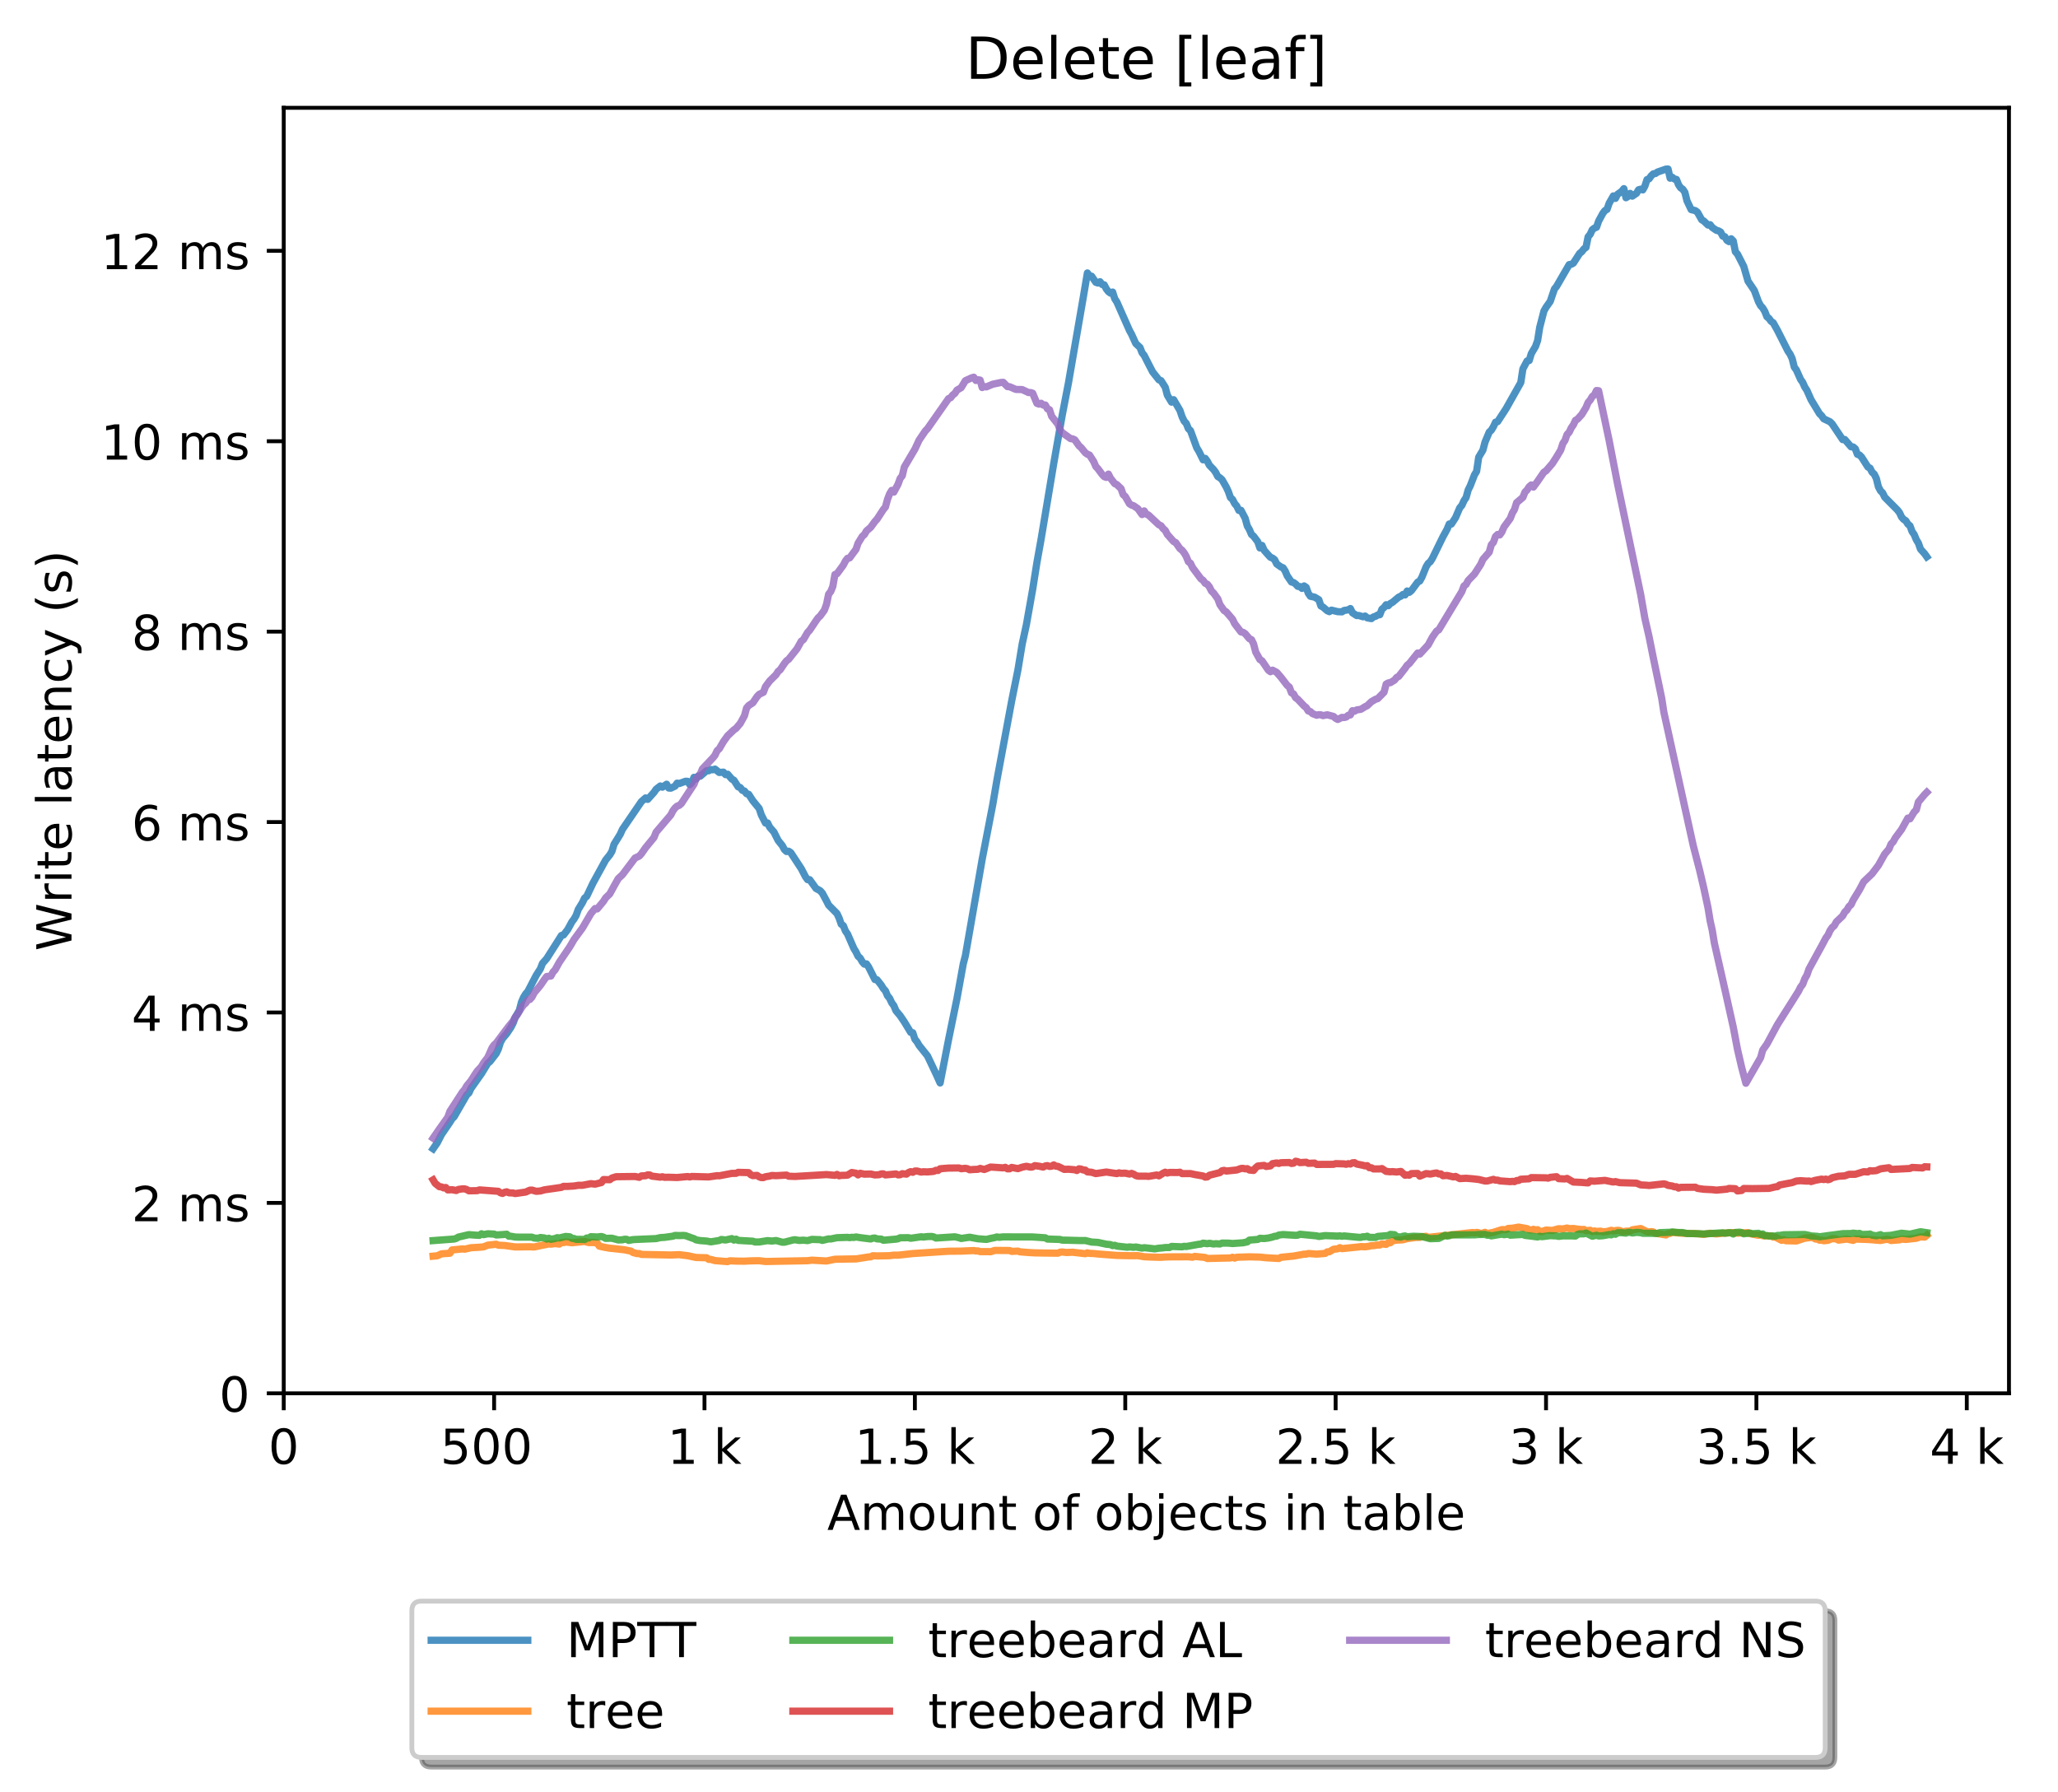 <?xml version="1.0" encoding="utf-8" standalone="no"?>
<!DOCTYPE svg PUBLIC "-//W3C//DTD SVG 1.1//EN"
  "http://www.w3.org/Graphics/SVG/1.1/DTD/svg11.dtd">
<!-- Created with matplotlib (http://matplotlib.org/) -->
<svg height="371pt" version="1.1" viewBox="0 0 426 371" width="426pt" xmlns="http://www.w3.org/2000/svg" xmlns:xlink="http://www.w3.org/1999/xlink">
 <defs>
  <style type="text/css">
*{stroke-linecap:butt;stroke-linejoin:round;}
  </style>
 </defs>
 <g id="figure_1">
  <g id="patch_1">
   <path d="M 0 371.002 
L 426.551 371.002 
L 426.551 0 
L 0 0 
z
" style="fill:#ffffff;"/>
  </g>
  <g id="axes_1">
   <g id="patch_2">
    <path d="M 58.731 288.43 
L 415.851 288.43 
L 415.851 22.318 
L 58.731 22.318 
z
" style="fill:#ffffff;"/>
   </g>
   <g id="matplotlib.axis_1">
    <g id="xtick_1">
     <g id="line2d_1">
      <defs>
       <path d="M 0 0 
L 0 3.5 
" id="m4230ee4305" style="stroke:#000000;stroke-width:0.8;"/>
      </defs>
      <g>
       <use style="stroke:#000000;stroke-width:0.8;" x="58.731" xlink:href="#m4230ee4305" y="288.43"/>
      </g>
     </g>
     <g id="text_1">
      <!-- 0 -->
      <defs>
       <path d="M 31.781 66.406 
Q 24.172 66.406 20.328 58.906 
Q 16.5 51.422 16.5 36.375 
Q 16.5 21.391 20.328 13.891 
Q 24.172 6.391 31.781 6.391 
Q 39.453 6.391 43.281 13.891 
Q 47.125 21.391 47.125 36.375 
Q 47.125 51.422 43.281 58.906 
Q 39.453 66.406 31.781 66.406 
z
M 31.781 74.219 
Q 44.047 74.219 50.516 64.516 
Q 56.984 54.828 56.984 36.375 
Q 56.984 17.969 50.516 8.266 
Q 44.047 -1.422 31.781 -1.422 
Q 19.531 -1.422 13.062 8.266 
Q 6.594 17.969 6.594 36.375 
Q 6.594 54.828 13.062 64.516 
Q 19.531 74.219 31.781 74.219 
z
" id="DejaVuSans-30"/>
      </defs>
      <g transform="translate(55.55 303.029)scale(0.1 -0.1)">
       <use xlink:href="#DejaVuSans-30"/>
      </g>
     </g>
    </g>
    <g id="xtick_2">
     <g id="line2d_2">
      <g>
       <use style="stroke:#000000;stroke-width:0.8;" x="102.28" xlink:href="#m4230ee4305" y="288.43"/>
      </g>
     </g>
     <g id="text_2">
      <!-- 500  -->
      <defs>
       <path d="M 10.797 72.906 
L 49.516 72.906 
L 49.516 64.594 
L 19.828 64.594 
L 19.828 46.734 
Q 21.969 47.469 24.109 47.828 
Q 26.266 48.188 28.422 48.188 
Q 40.625 48.188 47.75 41.5 
Q 54.891 34.812 54.891 23.391 
Q 54.891 11.625 47.562 5.094 
Q 40.234 -1.422 26.906 -1.422 
Q 22.312 -1.422 17.547 -0.641 
Q 12.797 0.141 7.719 1.703 
L 7.719 11.625 
Q 12.109 9.234 16.797 8.062 
Q 21.484 6.891 26.703 6.891 
Q 35.156 6.891 40.078 11.328 
Q 45.016 15.766 45.016 23.391 
Q 45.016 31 40.078 35.438 
Q 35.156 39.891 26.703 39.891 
Q 22.75 39.891 18.812 39.016 
Q 14.891 38.141 10.797 36.281 
z
" id="DejaVuSans-35"/>
       <path id="DejaVuSans-20"/>
      </defs>
      <g transform="translate(91.147 303.029)scale(0.1 -0.1)">
       <use xlink:href="#DejaVuSans-35"/>
       <use x="63.623" xlink:href="#DejaVuSans-30"/>
       <use x="127.246" xlink:href="#DejaVuSans-30"/>
       <use x="190.869" xlink:href="#DejaVuSans-20"/>
      </g>
     </g>
    </g>
    <g id="xtick_3">
     <g id="line2d_3">
      <g>
       <use style="stroke:#000000;stroke-width:0.8;" x="145.828" xlink:href="#m4230ee4305" y="288.43"/>
      </g>
     </g>
     <g id="text_3">
      <!-- 1 k -->
      <defs>
       <path d="M 12.406 8.297 
L 28.516 8.297 
L 28.516 63.922 
L 10.984 60.406 
L 10.984 69.391 
L 28.422 72.906 
L 38.281 72.906 
L 38.281 8.297 
L 54.391 8.297 
L 54.391 0 
L 12.406 0 
z
" id="DejaVuSans-31"/>
       <path d="M 9.078 75.984 
L 18.109 75.984 
L 18.109 31.109 
L 44.922 54.688 
L 56.391 54.688 
L 27.391 29.109 
L 57.625 0 
L 45.906 0 
L 18.109 26.703 
L 18.109 0 
L 9.078 0 
z
" id="DejaVuSans-6b"/>
      </defs>
      <g transform="translate(138.163 303.029)scale(0.1 -0.1)">
       <use xlink:href="#DejaVuSans-31"/>
       <use x="63.623" xlink:href="#DejaVuSans-20"/>
       <use x="95.41" xlink:href="#DejaVuSans-6b"/>
      </g>
     </g>
    </g>
    <g id="xtick_4">
     <g id="line2d_4">
      <g>
       <use style="stroke:#000000;stroke-width:0.8;" x="189.377" xlink:href="#m4230ee4305" y="288.43"/>
      </g>
     </g>
     <g id="text_4">
      <!-- 1.5 k -->
      <defs>
       <path d="M 10.688 12.406 
L 21 12.406 
L 21 0 
L 10.688 0 
z
" id="DejaVuSans-2e"/>
      </defs>
      <g transform="translate(176.941 303.029)scale(0.1 -0.1)">
       <use xlink:href="#DejaVuSans-31"/>
       <use x="63.623" xlink:href="#DejaVuSans-2e"/>
       <use x="95.41" xlink:href="#DejaVuSans-35"/>
       <use x="159.033" xlink:href="#DejaVuSans-20"/>
       <use x="190.82" xlink:href="#DejaVuSans-6b"/>
      </g>
     </g>
    </g>
    <g id="xtick_5">
     <g id="line2d_5">
      <g>
       <use style="stroke:#000000;stroke-width:0.8;" x="232.926" xlink:href="#m4230ee4305" y="288.43"/>
      </g>
     </g>
     <g id="text_5">
      <!-- 2 k -->
      <defs>
       <path d="M 19.188 8.297 
L 53.609 8.297 
L 53.609 0 
L 7.328 0 
L 7.328 8.297 
Q 12.938 14.109 22.625 23.891 
Q 32.328 33.688 34.812 36.531 
Q 39.547 41.844 41.422 45.531 
Q 43.312 49.219 43.312 52.781 
Q 43.312 58.594 39.234 62.25 
Q 35.156 65.922 28.609 65.922 
Q 23.969 65.922 18.812 64.312 
Q 13.672 62.703 7.812 59.422 
L 7.812 69.391 
Q 13.766 71.781 18.938 73 
Q 24.125 74.219 28.422 74.219 
Q 39.75 74.219 46.484 68.547 
Q 53.219 62.891 53.219 53.422 
Q 53.219 48.922 51.531 44.891 
Q 49.859 40.875 45.406 35.406 
Q 44.188 33.984 37.641 27.219 
Q 31.109 20.453 19.188 8.297 
z
" id="DejaVuSans-32"/>
      </defs>
      <g transform="translate(225.26 303.029)scale(0.1 -0.1)">
       <use xlink:href="#DejaVuSans-32"/>
       <use x="63.623" xlink:href="#DejaVuSans-20"/>
       <use x="95.41" xlink:href="#DejaVuSans-6b"/>
      </g>
     </g>
    </g>
    <g id="xtick_6">
     <g id="line2d_6">
      <g>
       <use style="stroke:#000000;stroke-width:0.8;" x="276.474" xlink:href="#m4230ee4305" y="288.43"/>
      </g>
     </g>
     <g id="text_6">
      <!-- 2.5 k -->
      <g transform="translate(264.038 303.029)scale(0.1 -0.1)">
       <use xlink:href="#DejaVuSans-32"/>
       <use x="63.623" xlink:href="#DejaVuSans-2e"/>
       <use x="95.41" xlink:href="#DejaVuSans-35"/>
       <use x="159.033" xlink:href="#DejaVuSans-20"/>
       <use x="190.82" xlink:href="#DejaVuSans-6b"/>
      </g>
     </g>
    </g>
    <g id="xtick_7">
     <g id="line2d_7">
      <g>
       <use style="stroke:#000000;stroke-width:0.8;" x="320.023" xlink:href="#m4230ee4305" y="288.43"/>
      </g>
     </g>
     <g id="text_7">
      <!-- 3 k -->
      <defs>
       <path d="M 40.578 39.312 
Q 47.656 37.797 51.625 33 
Q 55.609 28.219 55.609 21.188 
Q 55.609 10.406 48.188 4.484 
Q 40.766 -1.422 27.094 -1.422 
Q 22.516 -1.422 17.656 -0.516 
Q 12.797 0.391 7.625 2.203 
L 7.625 11.719 
Q 11.719 9.328 16.594 8.109 
Q 21.484 6.891 26.812 6.891 
Q 36.078 6.891 40.938 10.547 
Q 45.797 14.203 45.797 21.188 
Q 45.797 27.641 41.281 31.266 
Q 36.766 34.906 28.719 34.906 
L 20.219 34.906 
L 20.219 43.016 
L 29.109 43.016 
Q 36.375 43.016 40.234 45.922 
Q 44.094 48.828 44.094 54.297 
Q 44.094 59.906 40.109 62.906 
Q 36.141 65.922 28.719 65.922 
Q 24.656 65.922 20.016 65.031 
Q 15.375 64.156 9.812 62.312 
L 9.812 71.094 
Q 15.438 72.656 20.344 73.438 
Q 25.25 74.219 29.594 74.219 
Q 40.828 74.219 47.359 69.109 
Q 53.906 64.016 53.906 55.328 
Q 53.906 49.266 50.438 45.094 
Q 46.969 40.922 40.578 39.312 
z
" id="DejaVuSans-33"/>
      </defs>
      <g transform="translate(312.357 303.029)scale(0.1 -0.1)">
       <use xlink:href="#DejaVuSans-33"/>
       <use x="63.623" xlink:href="#DejaVuSans-20"/>
       <use x="95.41" xlink:href="#DejaVuSans-6b"/>
      </g>
     </g>
    </g>
    <g id="xtick_8">
     <g id="line2d_8">
      <g>
       <use style="stroke:#000000;stroke-width:0.8;" x="363.571" xlink:href="#m4230ee4305" y="288.43"/>
      </g>
     </g>
     <g id="text_8">
      <!-- 3.5 k -->
      <g transform="translate(351.135 303.029)scale(0.1 -0.1)">
       <use xlink:href="#DejaVuSans-33"/>
       <use x="63.623" xlink:href="#DejaVuSans-2e"/>
       <use x="95.41" xlink:href="#DejaVuSans-35"/>
       <use x="159.033" xlink:href="#DejaVuSans-20"/>
       <use x="190.82" xlink:href="#DejaVuSans-6b"/>
      </g>
     </g>
    </g>
    <g id="xtick_9">
     <g id="line2d_9">
      <g>
       <use style="stroke:#000000;stroke-width:0.8;" x="407.12" xlink:href="#m4230ee4305" y="288.43"/>
      </g>
     </g>
     <g id="text_9">
      <!-- 4 k -->
      <defs>
       <path d="M 37.797 64.312 
L 12.891 25.391 
L 37.797 25.391 
z
M 35.203 72.906 
L 47.609 72.906 
L 47.609 25.391 
L 58.016 25.391 
L 58.016 17.188 
L 47.609 17.188 
L 47.609 0 
L 37.797 0 
L 37.797 17.188 
L 4.891 17.188 
L 4.891 26.703 
z
" id="DejaVuSans-34"/>
      </defs>
      <g transform="translate(399.454 303.029)scale(0.1 -0.1)">
       <use xlink:href="#DejaVuSans-34"/>
       <use x="63.623" xlink:href="#DejaVuSans-20"/>
       <use x="95.41" xlink:href="#DejaVuSans-6b"/>
      </g>
     </g>
    </g>
    <g id="text_10">
     <!-- Amount of objects in table -->
     <defs>
      <path d="M 34.188 63.188 
L 20.797 26.906 
L 47.609 26.906 
z
M 28.609 72.906 
L 39.797 72.906 
L 67.578 0 
L 57.328 0 
L 50.688 18.703 
L 17.828 18.703 
L 11.188 0 
L 0.781 0 
z
" id="DejaVuSans-41"/>
      <path d="M 52 44.188 
Q 55.375 50.25 60.062 53.125 
Q 64.75 56 71.094 56 
Q 79.641 56 84.281 50.016 
Q 88.922 44.047 88.922 33.016 
L 88.922 0 
L 79.891 0 
L 79.891 32.719 
Q 79.891 40.578 77.094 44.375 
Q 74.312 48.188 68.609 48.188 
Q 61.625 48.188 57.562 43.547 
Q 53.516 38.922 53.516 30.906 
L 53.516 0 
L 44.484 0 
L 44.484 32.719 
Q 44.484 40.625 41.703 44.406 
Q 38.922 48.188 33.109 48.188 
Q 26.219 48.188 22.156 43.531 
Q 18.109 38.875 18.109 30.906 
L 18.109 0 
L 9.078 0 
L 9.078 54.688 
L 18.109 54.688 
L 18.109 46.188 
Q 21.188 51.219 25.484 53.609 
Q 29.781 56 35.688 56 
Q 41.656 56 45.828 52.969 
Q 50 49.953 52 44.188 
z
" id="DejaVuSans-6d"/>
      <path d="M 30.609 48.391 
Q 23.391 48.391 19.188 42.75 
Q 14.984 37.109 14.984 27.297 
Q 14.984 17.484 19.156 11.844 
Q 23.344 6.203 30.609 6.203 
Q 37.797 6.203 41.984 11.859 
Q 46.188 17.531 46.188 27.297 
Q 46.188 37.016 41.984 42.703 
Q 37.797 48.391 30.609 48.391 
z
M 30.609 56 
Q 42.328 56 49.016 48.375 
Q 55.719 40.766 55.719 27.297 
Q 55.719 13.875 49.016 6.219 
Q 42.328 -1.422 30.609 -1.422 
Q 18.844 -1.422 12.172 6.219 
Q 5.516 13.875 5.516 27.297 
Q 5.516 40.766 12.172 48.375 
Q 18.844 56 30.609 56 
z
" id="DejaVuSans-6f"/>
      <path d="M 8.5 21.578 
L 8.5 54.688 
L 17.484 54.688 
L 17.484 21.922 
Q 17.484 14.156 20.5 10.266 
Q 23.531 6.391 29.594 6.391 
Q 36.859 6.391 41.078 11.031 
Q 45.312 15.672 45.312 23.688 
L 45.312 54.688 
L 54.297 54.688 
L 54.297 0 
L 45.312 0 
L 45.312 8.406 
Q 42.047 3.422 37.719 1 
Q 33.406 -1.422 27.688 -1.422 
Q 18.266 -1.422 13.375 4.438 
Q 8.5 10.297 8.5 21.578 
z
M 31.109 56 
z
" id="DejaVuSans-75"/>
      <path d="M 54.891 33.016 
L 54.891 0 
L 45.906 0 
L 45.906 32.719 
Q 45.906 40.484 42.875 44.328 
Q 39.844 48.188 33.797 48.188 
Q 26.516 48.188 22.312 43.547 
Q 18.109 38.922 18.109 30.906 
L 18.109 0 
L 9.078 0 
L 9.078 54.688 
L 18.109 54.688 
L 18.109 46.188 
Q 21.344 51.125 25.703 53.562 
Q 30.078 56 35.797 56 
Q 45.219 56 50.047 50.172 
Q 54.891 44.344 54.891 33.016 
z
" id="DejaVuSans-6e"/>
      <path d="M 18.312 70.219 
L 18.312 54.688 
L 36.812 54.688 
L 36.812 47.703 
L 18.312 47.703 
L 18.312 18.016 
Q 18.312 11.328 20.141 9.422 
Q 21.969 7.516 27.594 7.516 
L 36.812 7.516 
L 36.812 0 
L 27.594 0 
Q 17.188 0 13.234 3.875 
Q 9.281 7.766 9.281 18.016 
L 9.281 47.703 
L 2.688 47.703 
L 2.688 54.688 
L 9.281 54.688 
L 9.281 70.219 
z
" id="DejaVuSans-74"/>
      <path d="M 37.109 75.984 
L 37.109 68.5 
L 28.516 68.5 
Q 23.688 68.5 21.797 66.547 
Q 19.922 64.594 19.922 59.516 
L 19.922 54.688 
L 34.719 54.688 
L 34.719 47.703 
L 19.922 47.703 
L 19.922 0 
L 10.891 0 
L 10.891 47.703 
L 2.297 47.703 
L 2.297 54.688 
L 10.891 54.688 
L 10.891 58.5 
Q 10.891 67.625 15.141 71.797 
Q 19.391 75.984 28.609 75.984 
z
" id="DejaVuSans-66"/>
      <path d="M 48.688 27.297 
Q 48.688 37.203 44.609 42.844 
Q 40.531 48.484 33.406 48.484 
Q 26.266 48.484 22.188 42.844 
Q 18.109 37.203 18.109 27.297 
Q 18.109 17.391 22.188 11.75 
Q 26.266 6.109 33.406 6.109 
Q 40.531 6.109 44.609 11.75 
Q 48.688 17.391 48.688 27.297 
z
M 18.109 46.391 
Q 20.953 51.266 25.266 53.625 
Q 29.594 56 35.594 56 
Q 45.562 56 51.781 48.094 
Q 58.016 40.188 58.016 27.297 
Q 58.016 14.406 51.781 6.484 
Q 45.562 -1.422 35.594 -1.422 
Q 29.594 -1.422 25.266 0.953 
Q 20.953 3.328 18.109 8.203 
L 18.109 0 
L 9.078 0 
L 9.078 75.984 
L 18.109 75.984 
z
" id="DejaVuSans-62"/>
      <path d="M 9.422 54.688 
L 18.406 54.688 
L 18.406 -0.984 
Q 18.406 -11.422 14.422 -16.109 
Q 10.453 -20.797 1.609 -20.797 
L -1.812 -20.797 
L -1.812 -13.188 
L 0.594 -13.188 
Q 5.719 -13.188 7.562 -10.812 
Q 9.422 -8.453 9.422 -0.984 
z
M 9.422 75.984 
L 18.406 75.984 
L 18.406 64.594 
L 9.422 64.594 
z
" id="DejaVuSans-6a"/>
      <path d="M 56.203 29.594 
L 56.203 25.203 
L 14.891 25.203 
Q 15.484 15.922 20.484 11.062 
Q 25.484 6.203 34.422 6.203 
Q 39.594 6.203 44.453 7.469 
Q 49.312 8.734 54.109 11.281 
L 54.109 2.781 
Q 49.266 0.734 44.188 -0.344 
Q 39.109 -1.422 33.891 -1.422 
Q 20.797 -1.422 13.156 6.188 
Q 5.516 13.812 5.516 26.812 
Q 5.516 40.234 12.766 48.109 
Q 20.016 56 32.328 56 
Q 43.359 56 49.781 48.891 
Q 56.203 41.797 56.203 29.594 
z
M 47.219 32.234 
Q 47.125 39.594 43.094 43.984 
Q 39.062 48.391 32.422 48.391 
Q 24.906 48.391 20.391 44.141 
Q 15.875 39.891 15.188 32.172 
z
" id="DejaVuSans-65"/>
      <path d="M 48.781 52.594 
L 48.781 44.188 
Q 44.969 46.297 41.141 47.344 
Q 37.312 48.391 33.406 48.391 
Q 24.656 48.391 19.812 42.844 
Q 14.984 37.312 14.984 27.297 
Q 14.984 17.281 19.812 11.734 
Q 24.656 6.203 33.406 6.203 
Q 37.312 6.203 41.141 7.25 
Q 44.969 8.297 48.781 10.406 
L 48.781 2.094 
Q 45.016 0.344 40.984 -0.531 
Q 36.969 -1.422 32.422 -1.422 
Q 20.062 -1.422 12.781 6.344 
Q 5.516 14.109 5.516 27.297 
Q 5.516 40.672 12.859 48.328 
Q 20.219 56 33.016 56 
Q 37.156 56 41.109 55.141 
Q 45.062 54.297 48.781 52.594 
z
" id="DejaVuSans-63"/>
      <path d="M 44.281 53.078 
L 44.281 44.578 
Q 40.484 46.531 36.375 47.5 
Q 32.281 48.484 27.875 48.484 
Q 21.188 48.484 17.844 46.438 
Q 14.5 44.391 14.5 40.281 
Q 14.5 37.156 16.891 35.375 
Q 19.281 33.594 26.516 31.984 
L 29.594 31.297 
Q 39.156 29.25 43.188 25.516 
Q 47.219 21.781 47.219 15.094 
Q 47.219 7.469 41.188 3.016 
Q 35.156 -1.422 24.609 -1.422 
Q 20.219 -1.422 15.453 -0.562 
Q 10.688 0.297 5.422 2 
L 5.422 11.281 
Q 10.406 8.688 15.234 7.391 
Q 20.062 6.109 24.812 6.109 
Q 31.156 6.109 34.562 8.281 
Q 37.984 10.453 37.984 14.406 
Q 37.984 18.062 35.516 20.016 
Q 33.062 21.969 24.703 23.781 
L 21.578 24.516 
Q 13.234 26.266 9.516 29.906 
Q 5.812 33.547 5.812 39.891 
Q 5.812 47.609 11.281 51.797 
Q 16.75 56 26.812 56 
Q 31.781 56 36.172 55.266 
Q 40.578 54.547 44.281 53.078 
z
" id="DejaVuSans-73"/>
      <path d="M 9.422 54.688 
L 18.406 54.688 
L 18.406 0 
L 9.422 0 
z
M 9.422 75.984 
L 18.406 75.984 
L 18.406 64.594 
L 9.422 64.594 
z
" id="DejaVuSans-69"/>
      <path d="M 34.281 27.484 
Q 23.391 27.484 19.188 25 
Q 14.984 22.516 14.984 16.5 
Q 14.984 11.719 18.141 8.906 
Q 21.297 6.109 26.703 6.109 
Q 34.188 6.109 38.703 11.406 
Q 43.219 16.703 43.219 25.484 
L 43.219 27.484 
z
M 52.203 31.203 
L 52.203 0 
L 43.219 0 
L 43.219 8.297 
Q 40.141 3.328 35.547 0.953 
Q 30.953 -1.422 24.312 -1.422 
Q 15.922 -1.422 10.953 3.297 
Q 6 8.016 6 15.922 
Q 6 25.141 12.172 29.828 
Q 18.359 34.516 30.609 34.516 
L 43.219 34.516 
L 43.219 35.406 
Q 43.219 41.609 39.141 45 
Q 35.062 48.391 27.688 48.391 
Q 23 48.391 18.547 47.266 
Q 14.109 46.141 10.016 43.891 
L 10.016 52.203 
Q 14.938 54.109 19.578 55.047 
Q 24.219 56 28.609 56 
Q 40.484 56 46.344 49.844 
Q 52.203 43.703 52.203 31.203 
z
" id="DejaVuSans-61"/>
      <path d="M 9.422 75.984 
L 18.406 75.984 
L 18.406 0 
L 9.422 0 
z
" id="DejaVuSans-6c"/>
     </defs>
     <g transform="translate(171.233 316.707)scale(0.1 -0.1)">
      <use xlink:href="#DejaVuSans-41"/>
      <use x="68.408" xlink:href="#DejaVuSans-6d"/>
      <use x="165.82" xlink:href="#DejaVuSans-6f"/>
      <use x="227.002" xlink:href="#DejaVuSans-75"/>
      <use x="290.381" xlink:href="#DejaVuSans-6e"/>
      <use x="353.76" xlink:href="#DejaVuSans-74"/>
      <use x="392.969" xlink:href="#DejaVuSans-20"/>
      <use x="424.756" xlink:href="#DejaVuSans-6f"/>
      <use x="485.938" xlink:href="#DejaVuSans-66"/>
      <use x="521.143" xlink:href="#DejaVuSans-20"/>
      <use x="552.93" xlink:href="#DejaVuSans-6f"/>
      <use x="614.111" xlink:href="#DejaVuSans-62"/>
      <use x="677.588" xlink:href="#DejaVuSans-6a"/>
      <use x="705.371" xlink:href="#DejaVuSans-65"/>
      <use x="766.895" xlink:href="#DejaVuSans-63"/>
      <use x="821.875" xlink:href="#DejaVuSans-74"/>
      <use x="861.084" xlink:href="#DejaVuSans-73"/>
      <use x="913.184" xlink:href="#DejaVuSans-20"/>
      <use x="944.971" xlink:href="#DejaVuSans-69"/>
      <use x="972.754" xlink:href="#DejaVuSans-6e"/>
      <use x="1036.133" xlink:href="#DejaVuSans-20"/>
      <use x="1067.92" xlink:href="#DejaVuSans-74"/>
      <use x="1107.129" xlink:href="#DejaVuSans-61"/>
      <use x="1168.408" xlink:href="#DejaVuSans-62"/>
      <use x="1231.885" xlink:href="#DejaVuSans-6c"/>
      <use x="1259.668" xlink:href="#DejaVuSans-65"/>
     </g>
    </g>
   </g>
   <g id="matplotlib.axis_2">
    <g id="ytick_1">
     <g id="line2d_10">
      <defs>
       <path d="M 0 0 
L -3.5 0 
" id="m7c9127293d" style="stroke:#000000;stroke-width:0.8;"/>
      </defs>
      <g>
       <use style="stroke:#000000;stroke-width:0.8;" x="58.731" xlink:href="#m7c9127293d" y="288.43"/>
      </g>
     </g>
     <g id="text_11">
      <!-- 0 -->
      <g transform="translate(45.369 292.229)scale(0.1 -0.1)">
       <use xlink:href="#DejaVuSans-30"/>
      </g>
     </g>
    </g>
    <g id="ytick_2">
     <g id="line2d_11">
      <g>
       <use style="stroke:#000000;stroke-width:0.8;" x="58.731" xlink:href="#m7c9127293d" y="249.012"/>
      </g>
     </g>
     <g id="text_12">
      <!-- 2 ms -->
      <g transform="translate(27.241 252.811)scale(0.1 -0.1)">
       <use xlink:href="#DejaVuSans-32"/>
       <use x="63.623" xlink:href="#DejaVuSans-20"/>
       <use x="95.41" xlink:href="#DejaVuSans-6d"/>
       <use x="192.822" xlink:href="#DejaVuSans-73"/>
      </g>
     </g>
    </g>
    <g id="ytick_3">
     <g id="line2d_12">
      <g>
       <use style="stroke:#000000;stroke-width:0.8;" x="58.731" xlink:href="#m7c9127293d" y="209.593"/>
      </g>
     </g>
     <g id="text_13">
      <!-- 4 ms -->
      <g transform="translate(27.241 213.392)scale(0.1 -0.1)">
       <use xlink:href="#DejaVuSans-34"/>
       <use x="63.623" xlink:href="#DejaVuSans-20"/>
       <use x="95.41" xlink:href="#DejaVuSans-6d"/>
       <use x="192.822" xlink:href="#DejaVuSans-73"/>
      </g>
     </g>
    </g>
    <g id="ytick_4">
     <g id="line2d_13">
      <g>
       <use style="stroke:#000000;stroke-width:0.8;" x="58.731" xlink:href="#m7c9127293d" y="170.175"/>
      </g>
     </g>
     <g id="text_14">
      <!-- 6 ms -->
      <defs>
       <path d="M 33.016 40.375 
Q 26.375 40.375 22.484 35.828 
Q 18.609 31.297 18.609 23.391 
Q 18.609 15.531 22.484 10.953 
Q 26.375 6.391 33.016 6.391 
Q 39.656 6.391 43.531 10.953 
Q 47.406 15.531 47.406 23.391 
Q 47.406 31.297 43.531 35.828 
Q 39.656 40.375 33.016 40.375 
z
M 52.594 71.297 
L 52.594 62.312 
Q 48.875 64.062 45.094 64.984 
Q 41.312 65.922 37.594 65.922 
Q 27.828 65.922 22.672 59.328 
Q 17.531 52.734 16.797 39.406 
Q 19.672 43.656 24.016 45.922 
Q 28.375 48.188 33.594 48.188 
Q 44.578 48.188 50.953 41.516 
Q 57.328 34.859 57.328 23.391 
Q 57.328 12.156 50.688 5.359 
Q 44.047 -1.422 33.016 -1.422 
Q 20.359 -1.422 13.672 8.266 
Q 6.984 17.969 6.984 36.375 
Q 6.984 53.656 15.188 63.938 
Q 23.391 74.219 37.203 74.219 
Q 40.922 74.219 44.703 73.484 
Q 48.484 72.75 52.594 71.297 
z
" id="DejaVuSans-36"/>
      </defs>
      <g transform="translate(27.241 173.974)scale(0.1 -0.1)">
       <use xlink:href="#DejaVuSans-36"/>
       <use x="63.623" xlink:href="#DejaVuSans-20"/>
       <use x="95.41" xlink:href="#DejaVuSans-6d"/>
       <use x="192.822" xlink:href="#DejaVuSans-73"/>
      </g>
     </g>
    </g>
    <g id="ytick_5">
     <g id="line2d_14">
      <g>
       <use style="stroke:#000000;stroke-width:0.8;" x="58.731" xlink:href="#m7c9127293d" y="130.756"/>
      </g>
     </g>
     <g id="text_15">
      <!-- 8 ms -->
      <defs>
       <path d="M 31.781 34.625 
Q 24.75 34.625 20.719 30.859 
Q 16.703 27.094 16.703 20.516 
Q 16.703 13.922 20.719 10.156 
Q 24.75 6.391 31.781 6.391 
Q 38.812 6.391 42.859 10.172 
Q 46.922 13.969 46.922 20.516 
Q 46.922 27.094 42.891 30.859 
Q 38.875 34.625 31.781 34.625 
z
M 21.922 38.812 
Q 15.578 40.375 12.031 44.719 
Q 8.5 49.078 8.5 55.328 
Q 8.5 64.062 14.719 69.141 
Q 20.953 74.219 31.781 74.219 
Q 42.672 74.219 48.875 69.141 
Q 55.078 64.062 55.078 55.328 
Q 55.078 49.078 51.531 44.719 
Q 48 40.375 41.703 38.812 
Q 48.828 37.156 52.797 32.312 
Q 56.781 27.484 56.781 20.516 
Q 56.781 9.906 50.312 4.234 
Q 43.844 -1.422 31.781 -1.422 
Q 19.734 -1.422 13.25 4.234 
Q 6.781 9.906 6.781 20.516 
Q 6.781 27.484 10.781 32.312 
Q 14.797 37.156 21.922 38.812 
z
M 18.312 54.391 
Q 18.312 48.734 21.844 45.562 
Q 25.391 42.391 31.781 42.391 
Q 38.141 42.391 41.719 45.562 
Q 45.312 48.734 45.312 54.391 
Q 45.312 60.062 41.719 63.234 
Q 38.141 66.406 31.781 66.406 
Q 25.391 66.406 21.844 63.234 
Q 18.312 60.062 18.312 54.391 
z
" id="DejaVuSans-38"/>
      </defs>
      <g transform="translate(27.241 134.555)scale(0.1 -0.1)">
       <use xlink:href="#DejaVuSans-38"/>
       <use x="63.623" xlink:href="#DejaVuSans-20"/>
       <use x="95.41" xlink:href="#DejaVuSans-6d"/>
       <use x="192.822" xlink:href="#DejaVuSans-73"/>
      </g>
     </g>
    </g>
    <g id="ytick_6">
     <g id="line2d_15">
      <g>
       <use style="stroke:#000000;stroke-width:0.8;" x="58.731" xlink:href="#m7c9127293d" y="91.338"/>
      </g>
     </g>
     <g id="text_16">
      <!-- 10 ms -->
      <g transform="translate(20.878 95.137)scale(0.1 -0.1)">
       <use xlink:href="#DejaVuSans-31"/>
       <use x="63.623" xlink:href="#DejaVuSans-30"/>
       <use x="127.246" xlink:href="#DejaVuSans-20"/>
       <use x="159.033" xlink:href="#DejaVuSans-6d"/>
       <use x="256.445" xlink:href="#DejaVuSans-73"/>
      </g>
     </g>
    </g>
    <g id="ytick_7">
     <g id="line2d_16">
      <g>
       <use style="stroke:#000000;stroke-width:0.8;" x="58.731" xlink:href="#m7c9127293d" y="51.919"/>
      </g>
     </g>
     <g id="text_17">
      <!-- 12 ms -->
      <g transform="translate(20.878 55.718)scale(0.1 -0.1)">
       <use xlink:href="#DejaVuSans-31"/>
       <use x="63.623" xlink:href="#DejaVuSans-32"/>
       <use x="127.246" xlink:href="#DejaVuSans-20"/>
       <use x="159.033" xlink:href="#DejaVuSans-6d"/>
       <use x="256.445" xlink:href="#DejaVuSans-73"/>
      </g>
     </g>
    </g>
    <g id="text_18">
     <!-- Write latency (s) -->
     <defs>
      <path d="M 3.328 72.906 
L 13.281 72.906 
L 28.609 11.281 
L 43.891 72.906 
L 54.984 72.906 
L 70.312 11.281 
L 85.594 72.906 
L 95.609 72.906 
L 77.297 0 
L 64.891 0 
L 49.516 63.281 
L 33.984 0 
L 21.578 0 
z
" id="DejaVuSans-57"/>
      <path d="M 41.109 46.297 
Q 39.594 47.172 37.812 47.578 
Q 36.031 48 33.891 48 
Q 26.266 48 22.188 43.047 
Q 18.109 38.094 18.109 28.812 
L 18.109 0 
L 9.078 0 
L 9.078 54.688 
L 18.109 54.688 
L 18.109 46.188 
Q 20.953 51.172 25.484 53.578 
Q 30.031 56 36.531 56 
Q 37.453 56 38.578 55.875 
Q 39.703 55.766 41.062 55.516 
z
" id="DejaVuSans-72"/>
      <path d="M 32.172 -5.078 
Q 28.375 -14.844 24.75 -17.812 
Q 21.141 -20.797 15.094 -20.797 
L 7.906 -20.797 
L 7.906 -13.281 
L 13.188 -13.281 
Q 16.891 -13.281 18.938 -11.516 
Q 21 -9.766 23.484 -3.219 
L 25.094 0.875 
L 2.984 54.688 
L 12.5 54.688 
L 29.594 11.922 
L 46.688 54.688 
L 56.203 54.688 
z
" id="DejaVuSans-79"/>
      <path d="M 31 75.875 
Q 24.469 64.656 21.281 53.656 
Q 18.109 42.672 18.109 31.391 
Q 18.109 20.125 21.312 9.062 
Q 24.516 -2 31 -13.188 
L 23.188 -13.188 
Q 15.875 -1.703 12.234 9.375 
Q 8.594 20.453 8.594 31.391 
Q 8.594 42.281 12.203 53.312 
Q 15.828 64.359 23.188 75.875 
z
" id="DejaVuSans-28"/>
      <path d="M 8.016 75.875 
L 15.828 75.875 
Q 23.141 64.359 26.781 53.312 
Q 30.422 42.281 30.422 31.391 
Q 30.422 20.453 26.781 9.375 
Q 23.141 -1.703 15.828 -13.188 
L 8.016 -13.188 
Q 14.5 -2 17.703 9.062 
Q 20.906 20.125 20.906 31.391 
Q 20.906 42.672 17.703 53.656 
Q 14.5 64.656 8.016 75.875 
z
" id="DejaVuSans-29"/>
     </defs>
     <g transform="translate(14.798 196.848)rotate(-90)scale(0.1 -0.1)">
      <use xlink:href="#DejaVuSans-57"/>
      <use x="98.814" xlink:href="#DejaVuSans-72"/>
      <use x="139.928" xlink:href="#DejaVuSans-69"/>
      <use x="167.711" xlink:href="#DejaVuSans-74"/>
      <use x="206.92" xlink:href="#DejaVuSans-65"/>
      <use x="268.443" xlink:href="#DejaVuSans-20"/>
      <use x="300.23" xlink:href="#DejaVuSans-6c"/>
      <use x="328.014" xlink:href="#DejaVuSans-61"/>
      <use x="389.293" xlink:href="#DejaVuSans-74"/>
      <use x="428.502" xlink:href="#DejaVuSans-65"/>
      <use x="490.025" xlink:href="#DejaVuSans-6e"/>
      <use x="553.404" xlink:href="#DejaVuSans-63"/>
      <use x="608.385" xlink:href="#DejaVuSans-79"/>
      <use x="667.564" xlink:href="#DejaVuSans-20"/>
      <use x="699.352" xlink:href="#DejaVuSans-28"/>
      <use x="738.365" xlink:href="#DejaVuSans-73"/>
      <use x="790.465" xlink:href="#DejaVuSans-29"/>
     </g>
    </g>
   </g>
   <g id="line2d_17">
    <path clip-path="url(#p99cff43d8a)" d="M 89.651 237.813 
L 90.522 236.558 
L 91.393 234.855 
L 93.135 232.31 
L 93.57 231.607 
L 94.006 231.175 
L 96.619 226.653 
L 97.054 226.268 
L 97.489 225.326 
L 99.667 222.244 
L 100.973 220.101 
L 101.409 219.769 
L 102.715 218.077 
L 103.151 217.182 
L 103.586 215.8 
L 104.022 214.994 
L 104.893 213.967 
L 105.764 212.663 
L 106.199 211.815 
L 106.635 210.651 
L 107.506 209.136 
L 107.941 207.451 
L 108.377 206.46 
L 108.812 205.751 
L 109.248 205.259 
L 110.99 201.914 
L 111.86 200.546 
L 112.296 199.425 
L 113.167 198.44 
L 116.215 193.651 
L 116.651 193.552 
L 117.522 192.415 
L 118.393 190.815 
L 118.828 190.242 
L 119.264 189.481 
L 119.699 188.264 
L 120.57 186.835 
L 121.006 185.915 
L 121.441 185.56 
L 122.748 182.804 
L 125.361 178.043 
L 126.232 176.958 
L 126.667 176.237 
L 127.102 174.779 
L 127.973 173.381 
L 128.409 172.652 
L 128.844 171.684 
L 132.764 165.944 
L 133.635 165.177 
L 134.07 165.478 
L 135.377 164.025 
L 135.812 163.385 
L 136.683 162.706 
L 137.119 162.951 
L 137.99 162.34 
L 138.425 163.13 
L 138.861 163.158 
L 139.732 162.74 
L 140.167 162.117 
L 140.603 162.203 
L 141.909 161.725 
L 142.344 161.744 
L 142.78 162.412 
L 143.215 161.995 
L 143.651 160.915 
L 144.086 161.234 
L 144.522 160.658 
L 144.957 160.672 
L 146.264 159.544 
L 146.699 159.552 
L 147.135 159.298 
L 147.57 159.353 
L 148.006 159.211 
L 148.877 159.909 
L 149.748 159.844 
L 150.183 160.354 
L 150.619 160.266 
L 151.49 161.276 
L 151.925 161.526 
L 152.796 162.88 
L 153.232 163.035 
L 153.667 163.603 
L 154.103 163.748 
L 154.538 164.301 
L 154.974 164.43 
L 155.845 165.77 
L 157.151 167.365 
L 157.586 168.679 
L 158.457 170.385 
L 158.893 170.362 
L 159.328 171.245 
L 160.199 172.238 
L 161.07 173.969 
L 161.941 175.063 
L 162.377 175.869 
L 162.812 176.268 
L 163.248 176.211 
L 163.683 176.493 
L 165.861 179.822 
L 166.732 181.491 
L 167.167 182.095 
L 167.603 182.105 
L 168.909 183.912 
L 169.78 184.399 
L 170.216 184.881 
L 171.087 186.501 
L 171.522 187.365 
L 173.264 189.123 
L 173.699 190.063 
L 174.135 191.323 
L 174.57 191.624 
L 175.006 192.722 
L 175.441 193.351 
L 176.748 196.347 
L 177.183 197.047 
L 177.619 197.964 
L 178.054 198.336 
L 178.49 199.099 
L 178.925 199.587 
L 179.361 199.534 
L 179.796 200.173 
L 181.103 202.771 
L 181.538 202.82 
L 182.409 203.922 
L 182.845 204.633 
L 183.28 205.111 
L 183.716 206.137 
L 184.151 206.655 
L 184.587 207.593 
L 185.022 208.175 
L 185.458 209.22 
L 186.329 210.261 
L 187.2 211.545 
L 188.506 213.706 
L 188.941 213.786 
L 189.377 215.125 
L 189.812 215.652 
L 190.248 216.405 
L 191.99 218.58 
L 193.732 222.265 
L 194.603 224.182 
L 196.345 215.225 
L 198.087 206.724 
L 199.393 199.52 
L 199.829 197.838 
L 203.312 177.858 
L 204.619 171.103 
L 205.49 166.605 
L 206.361 161.478 
L 209.409 145.131 
L 210.716 138.621 
L 211.587 133.343 
L 212.458 129.315 
L 213.764 121.968 
L 214.635 116.467 
L 215.506 111.598 
L 216.813 103.785 
L 218.119 95.952 
L 219.861 86.029 
L 221.167 79.265 
L 224.216 61.653 
L 225.087 56.506 
L 225.522 57.09 
L 225.958 57.175 
L 226.829 58.438 
L 227.264 58.59 
L 227.7 58.319 
L 228.135 58.89 
L 228.571 58.966 
L 229.006 59.813 
L 229.442 60.365 
L 229.877 60.684 
L 230.313 60.463 
L 230.748 61.835 
L 231.184 62.506 
L 233.796 68.405 
L 234.232 69.199 
L 235.103 71.115 
L 235.974 71.926 
L 236.409 73.027 
L 236.845 73.572 
L 237.716 75.293 
L 238.587 76.978 
L 239.893 78.63 
L 240.329 78.802 
L 241.2 80.162 
L 241.635 81.805 
L 242.506 83.245 
L 242.942 82.741 
L 244.248 84.965 
L 244.684 86.256 
L 245.119 87.176 
L 245.555 87.655 
L 245.99 88.737 
L 246.426 89.146 
L 247.732 92.713 
L 248.168 93.425 
L 249.038 95.187 
L 249.474 94.888 
L 249.909 95.475 
L 250.345 96.313 
L 251.216 97.212 
L 251.651 97.806 
L 252.087 98.65 
L 252.522 98.906 
L 252.958 99.299 
L 253.829 100.821 
L 254.264 101.753 
L 254.7 103 
L 255.135 103.395 
L 255.571 104.244 
L 256.006 104.752 
L 256.442 105.663 
L 256.877 105.638 
L 257.748 107.29 
L 258.184 108.871 
L 258.619 109.618 
L 259.055 110.64 
L 259.49 110.998 
L 260.361 112.157 
L 260.797 113.432 
L 261.232 112.908 
L 261.668 113.909 
L 262.539 114.893 
L 262.974 115.356 
L 263.41 115.527 
L 263.845 115.87 
L 264.28 116.743 
L 265.151 117.369 
L 265.587 117.536 
L 266.022 118.195 
L 266.458 119.211 
L 267.329 120.477 
L 267.764 120.591 
L 268.2 120.901 
L 268.635 121.38 
L 269.071 121.419 
L 269.506 121.803 
L 269.942 121.291 
L 270.377 121.594 
L 270.813 122.81 
L 271.248 123.434 
L 272.119 123.61 
L 272.99 124.142 
L 273.426 125.443 
L 273.861 125.669 
L 274.732 126.422 
L 275.168 126.618 
L 275.603 126.303 
L 276.91 126.623 
L 277.781 126.659 
L 278.216 126.373 
L 279.087 126.241 
L 279.522 125.974 
L 279.958 126.857 
L 280.829 127.423 
L 281.264 127.41 
L 282.135 127.679 
L 282.571 127.527 
L 283.006 127.895 
L 283.877 128.059 
L 284.313 127.699 
L 284.748 127.578 
L 285.184 127.305 
L 285.619 127.246 
L 286.055 126.111 
L 286.49 125.761 
L 286.926 125.184 
L 287.361 125.385 
L 287.797 124.925 
L 288.232 124.693 
L 289.539 123.604 
L 289.974 123.42 
L 290.41 123.059 
L 290.845 123.158 
L 291.281 122.341 
L 291.716 122.62 
L 292.152 122.267 
L 293.458 120.504 
L 293.893 120.273 
L 294.329 119.485 
L 295.2 117.34 
L 295.635 116.627 
L 296.071 116.273 
L 296.506 115.574 
L 298.684 111.124 
L 299.555 109.531 
L 299.99 108.471 
L 300.426 108.488 
L 301.297 107.151 
L 302.168 105.122 
L 302.603 104.615 
L 303.039 103.645 
L 303.474 102.998 
L 303.91 101.426 
L 304.345 100.552 
L 305.216 98.294 
L 305.652 97.583 
L 306.087 94.642 
L 306.958 93.183 
L 307.394 91.528 
L 308.265 89.454 
L 308.7 89.052 
L 309.135 88.332 
L 309.571 87.397 
L 310.006 87.281 
L 311.748 84.604 
L 314.797 79.199 
L 315.232 76.362 
L 316.103 74.724 
L 316.539 74.639 
L 316.974 73.203 
L 317.845 71.721 
L 318.281 70.497 
L 318.716 67.768 
L 319.587 64.39 
L 320.023 63.618 
L 320.894 62.389 
L 321.765 59.829 
L 322.2 59.291 
L 324.813 54.779 
L 325.248 54.712 
L 325.684 54.467 
L 326.99 52.447 
L 327.426 52.101 
L 327.861 51.533 
L 328.297 51.217 
L 328.732 49.031 
L 329.168 48.492 
L 329.603 47.551 
L 330.039 47.218 
L 330.474 47.038 
L 330.91 45.778 
L 331.781 44.164 
L 332.216 43.589 
L 332.652 43.343 
L 333.087 42.087 
L 333.958 40.557 
L 334.394 41.068 
L 334.829 40.224 
L 335.7 39.602 
L 336.136 39.054 
L 336.571 40.933 
L 337.007 40.667 
L 337.442 40.037 
L 337.878 40.607 
L 338.749 40.017 
L 339.184 39.284 
L 339.619 39.167 
L 340.055 39.308 
L 340.49 38.513 
L 340.926 37.177 
L 341.361 37.017 
L 341.797 36.39 
L 342.232 35.984 
L 342.668 35.92 
L 343.103 35.616 
L 344.845 35.007 
L 345.281 34.99 
L 345.716 36.891 
L 346.152 36.695 
L 346.587 37.051 
L 347.023 37.145 
L 347.458 38.252 
L 347.894 38.892 
L 348.329 39.164 
L 348.765 39.816 
L 349.2 41.575 
L 350.071 43.391 
L 350.942 43.605 
L 351.378 43.946 
L 352.249 45.497 
L 352.684 45.759 
L 353.555 46.588 
L 353.991 46.516 
L 354.426 47.087 
L 355.297 47.681 
L 355.732 47.794 
L 356.168 48.043 
L 356.603 48.879 
L 357.039 48.998 
L 357.474 49.748 
L 357.91 50.021 
L 358.345 49.43 
L 358.781 49.883 
L 359.216 52.107 
L 359.652 52.602 
L 360.523 54.302 
L 360.958 55.163 
L 361.829 58.184 
L 363.136 60.127 
L 364.007 62.475 
L 364.442 63.276 
L 364.878 63.747 
L 365.313 64.472 
L 365.749 65.571 
L 366.184 65.925 
L 366.62 66.527 
L 367.055 66.818 
L 367.926 68.38 
L 370.103 72.674 
L 370.539 73.306 
L 370.974 74.228 
L 371.41 75.996 
L 371.845 76.584 
L 372.716 78.536 
L 373.152 79.156 
L 373.587 80.129 
L 374.023 80.797 
L 374.894 82.763 
L 375.765 84.194 
L 376.636 85.64 
L 377.071 86.06 
L 377.507 86.691 
L 378.813 87.314 
L 379.249 87.751 
L 381.426 91.001 
L 381.862 90.979 
L 383.168 92.489 
L 383.604 92.529 
L 384.039 92.889 
L 384.475 94.044 
L 384.91 94.191 
L 385.345 94.629 
L 386.652 96.679 
L 387.087 96.909 
L 387.523 97.755 
L 387.958 98.149 
L 388.394 99.04 
L 388.829 100.788 
L 389.265 101.602 
L 389.7 102.031 
L 390.136 102.924 
L 392.749 105.559 
L 393.184 106.111 
L 393.62 107.035 
L 394.055 107.525 
L 394.491 107.791 
L 394.926 108.488 
L 395.362 108.851 
L 395.797 110.035 
L 396.233 110.664 
L 396.668 111.716 
L 397.104 112.438 
L 397.539 113.674 
L 398.41 114.642 
L 398.846 115.261 
L 398.846 115.261 
" style="fill:none;opacity:0.8;stroke:#1f77b4;stroke-linecap:square;stroke-width:1.5;"/>
   </g>
   <g id="line2d_18">
    <path clip-path="url(#p99cff43d8a)" d="M 89.651 260.04 
L 90.522 259.957 
L 91.393 259.554 
L 92.699 259.463 
L 93.135 259.43 
L 93.57 258.75 
L 95.748 258.538 
L 96.183 258.597 
L 97.489 258.294 
L 99.231 258.191 
L 100.102 258.109 
L 100.973 257.759 
L 102.715 257.571 
L 103.151 257.77 
L 104.457 257.825 
L 106.635 258.128 
L 109.683 258.091 
L 110.554 258.137 
L 113.602 257.504 
L 114.038 257.553 
L 114.909 257.432 
L 115.78 257.536 
L 116.215 257.218 
L 116.651 257.234 
L 117.086 257.103 
L 118.393 257.257 
L 121.006 256.997 
L 121.877 257.223 
L 122.748 257.206 
L 123.619 257.322 
L 124.054 257.961 
L 124.925 258.163 
L 126.232 258.397 
L 127.102 258.476 
L 129.28 258.72 
L 130.151 258.904 
L 130.586 258.98 
L 131.022 259.282 
L 131.893 259.514 
L 132.328 259.496 
L 132.764 259.675 
L 138.861 259.795 
L 140.603 259.725 
L 142.344 259.944 
L 144.086 260.311 
L 146.264 260.367 
L 146.699 260.697 
L 147.135 260.708 
L 148.006 260.958 
L 150.619 261.164 
L 151.054 260.995 
L 152.361 261.056 
L 154.103 261.075 
L 155.409 261.006 
L 157.151 260.98 
L 158.457 261.141 
L 167.167 260.978 
L 168.038 260.867 
L 171.087 261.037 
L 172.828 260.676 
L 175.877 260.622 
L 177.183 260.61 
L 179.796 260.198 
L 180.232 260.178 
L 180.667 259.951 
L 181.538 259.987 
L 182.409 259.974 
L 184.151 259.939 
L 185.022 259.822 
L 185.893 259.833 
L 188.941 259.495 
L 196.345 259.016 
L 198.958 258.993 
L 200.264 258.933 
L 201.571 258.874 
L 202.006 258.969 
L 202.442 258.945 
L 202.877 259.1 
L 204.619 259.102 
L 205.054 259.123 
L 205.925 258.844 
L 208.974 258.869 
L 209.409 259.045 
L 210.716 258.991 
L 211.151 259.144 
L 212.893 259.279 
L 214.2 259.354 
L 215.071 259.368 
L 215.942 259.386 
L 218.99 259.423 
L 219.425 259.22 
L 219.861 259.175 
L 220.732 259.278 
L 222.038 259.225 
L 224.651 259.527 
L 225.087 259.344 
L 225.522 259.461 
L 226.393 259.491 
L 227.264 259.585 
L 231.184 259.884 
L 233.796 259.94 
L 235.538 259.931 
L 236.845 260.157 
L 238.587 260.233 
L 240.329 260.273 
L 241.2 260.207 
L 242.071 260.186 
L 245.99 260.166 
L 246.861 260.255 
L 247.297 260.085 
L 249.474 260.311 
L 249.909 260.519 
L 254.7 260.407 
L 255.135 260.268 
L 255.571 260.44 
L 256.006 260.261 
L 258.619 260.178 
L 260.797 260.229 
L 262.103 260.369 
L 264.716 260.517 
L 265.151 260.279 
L 266.458 260.147 
L 267.764 260.016 
L 269.942 259.621 
L 270.377 259.62 
L 270.813 259.487 
L 272.555 259.611 
L 274.297 259.47 
L 274.732 259.152 
L 275.168 259.127 
L 276.039 258.608 
L 276.91 258.512 
L 277.345 258.28 
L 277.781 258.482 
L 281.264 258.122 
L 281.7 258.051 
L 282.571 258.097 
L 283.442 257.976 
L 283.877 257.853 
L 284.313 257.861 
L 285.184 257.72 
L 285.619 257.726 
L 286.055 257.497 
L 286.926 257.599 
L 287.361 257.28 
L 287.797 257.26 
L 288.232 256.871 
L 289.103 256.716 
L 289.974 256.678 
L 290.41 256.643 
L 291.281 256.398 
L 293.023 256.162 
L 293.893 256.144 
L 294.329 256.012 
L 295.2 255.927 
L 295.635 256.146 
L 304.781 255.148 
L 305.216 255.204 
L 305.652 255.122 
L 306.087 255.188 
L 306.523 255.384 
L 307.394 255.103 
L 307.829 255.361 
L 309.135 255.106 
L 310.877 254.548 
L 311.748 254.553 
L 312.184 254.303 
L 313.055 254.249 
L 314.361 254.025 
L 316.103 254.342 
L 316.539 254.568 
L 316.974 254.628 
L 317.41 254.478 
L 317.845 254.63 
L 318.281 254.559 
L 318.716 254.893 
L 319.152 254.945 
L 320.023 254.632 
L 321.329 254.713 
L 322.636 254.358 
L 323.507 254.405 
L 324.377 254.217 
L 324.813 254.343 
L 325.684 254.31 
L 326.555 254.443 
L 327.426 254.531 
L 327.861 254.504 
L 328.297 254.768 
L 329.168 254.68 
L 329.603 254.938 
L 330.039 254.823 
L 330.474 254.911 
L 331.345 254.863 
L 331.781 255 
L 332.652 254.931 
L 333.523 254.686 
L 333.958 254.81 
L 334.829 254.691 
L 335.265 254.723 
L 335.7 254.94 
L 336.136 254.974 
L 336.571 254.858 
L 337.442 254.864 
L 337.878 254.582 
L 339.619 254.321 
L 340.926 254.97 
L 341.361 255.023 
L 341.797 254.959 
L 342.232 255.023 
L 342.668 255.294 
L 344.845 255.647 
L 345.281 255.362 
L 345.716 255.323 
L 346.152 255.122 
L 348.329 255.302 
L 349.2 255.337 
L 351.378 255.39 
L 352.684 255.526 
L 353.991 255.295 
L 355.297 255.428 
L 356.603 255.297 
L 358.781 255.152 
L 359.652 255.281 
L 361.829 255.168 
L 362.265 255.384 
L 363.571 255.631 
L 364.007 255.717 
L 364.442 255.617 
L 364.878 255.809 
L 366.62 255.867 
L 367.055 256.094 
L 367.491 256.088 
L 368.797 256.763 
L 369.233 256.626 
L 369.668 256.842 
L 371.845 256.891 
L 373.587 256.318 
L 374.894 256.162 
L 375.329 256.214 
L 375.765 256.478 
L 376.2 256.522 
L 376.636 256.727 
L 377.071 256.713 
L 377.507 256.848 
L 378.378 256.753 
L 379.249 256.408 
L 380.12 256.474 
L 380.555 256.713 
L 382.297 256.498 
L 383.604 256.768 
L 384.039 256.5 
L 386.216 256.563 
L 387.087 256.606 
L 389.265 256.79 
L 390.136 256.612 
L 390.571 256.551 
L 391.007 256.613 
L 391.442 256.795 
L 393.184 256.659 
L 393.62 256.504 
L 394.491 256.572 
L 396.668 256.33 
L 397.539 256.039 
L 398.41 256.086 
L 398.846 255.717 
L 398.846 255.717 
" style="fill:none;opacity:0.8;stroke:#ff7f0e;stroke-linecap:square;stroke-width:1.5;"/>
   </g>
   <g id="line2d_19">
    <path clip-path="url(#p99cff43d8a)" d="M 89.651 256.814 
L 94.006 256.491 
L 94.441 256.359 
L 94.877 256.09 
L 97.054 255.581 
L 97.925 255.651 
L 98.796 255.709 
L 99.231 255.726 
L 99.667 255.404 
L 100.102 255.581 
L 100.973 255.403 
L 102.28 255.471 
L 102.715 255.648 
L 104.022 255.57 
L 104.893 255.495 
L 105.328 255.909 
L 105.764 255.913 
L 106.635 256.075 
L 107.506 256.103 
L 110.119 256.103 
L 110.554 256.282 
L 111.425 256.339 
L 111.86 256.171 
L 112.731 256.277 
L 113.167 256.499 
L 113.602 256.333 
L 114.038 256.546 
L 114.909 256.383 
L 115.344 256.207 
L 115.78 256.274 
L 117.086 255.956 
L 117.957 256.032 
L 118.393 256.339 
L 118.828 256.384 
L 119.264 256.553 
L 120.57 256.562 
L 121.006 256.607 
L 121.441 256.279 
L 121.877 256.279 
L 122.312 256.006 
L 123.619 256.067 
L 124.49 255.971 
L 124.925 256.105 
L 125.361 256.359 
L 126.232 256.33 
L 126.667 256.328 
L 127.973 256.682 
L 128.844 256.65 
L 129.28 256.539 
L 129.715 256.551 
L 130.151 256.782 
L 131.022 256.611 
L 131.893 256.567 
L 135.812 256.399 
L 136.683 256.195 
L 137.554 256.145 
L 138.425 256.023 
L 139.296 255.897 
L 139.732 255.744 
L 140.603 255.776 
L 141.474 255.746 
L 141.909 255.794 
L 143.215 256.271 
L 143.651 256.41 
L 144.086 256.667 
L 144.957 256.815 
L 146.264 256.909 
L 147.135 257.071 
L 148.877 256.789 
L 149.312 256.583 
L 150.183 256.691 
L 151.054 256.501 
L 151.49 256.4 
L 151.925 256.711 
L 152.361 256.515 
L 152.796 256.77 
L 154.103 256.844 
L 155.845 256.942 
L 156.28 257.108 
L 157.151 257.097 
L 158.893 256.82 
L 159.764 256.908 
L 160.635 256.8 
L 161.941 257.152 
L 162.377 257.145 
L 164.119 256.696 
L 164.554 256.633 
L 165.425 256.782 
L 166.296 256.728 
L 167.167 256.817 
L 168.038 256.566 
L 169.78 256.621 
L 170.216 256.778 
L 171.522 256.462 
L 171.958 256.48 
L 173.264 256.211 
L 175.441 256.146 
L 175.877 256.207 
L 176.312 256.13 
L 176.748 256.167 
L 177.183 256.06 
L 178.054 256.205 
L 180.232 256.48 
L 180.667 256.315 
L 181.103 256.285 
L 181.538 256.463 
L 182.409 256.506 
L 182.845 256.743 
L 185.458 256.514 
L 185.893 256.438 
L 186.329 256.227 
L 188.07 256.215 
L 188.506 256.335 
L 190.683 256.021 
L 191.119 256.082 
L 191.99 255.98 
L 192.861 255.958 
L 193.296 256.056 
L 193.732 256.285 
L 197.651 256.03 
L 198.522 256.229 
L 198.958 256.371 
L 200.7 256.116 
L 202.442 256.437 
L 204.183 256.572 
L 205.054 256.363 
L 205.925 256.19 
L 206.361 256.056 
L 206.796 256.136 
L 207.667 256.045 
L 213.764 256.06 
L 216.377 256.238 
L 216.813 256.495 
L 219.425 256.58 
L 219.861 256.717 
L 220.732 256.731 
L 223.78 256.81 
L 224.651 256.798 
L 225.958 257.117 
L 227.264 257.188 
L 229.006 257.565 
L 229.877 257.645 
L 230.313 257.857 
L 230.748 257.781 
L 231.184 257.952 
L 233.361 258.193 
L 233.796 258.122 
L 234.667 258.205 
L 235.103 258.136 
L 236.409 258.374 
L 236.845 258.283 
L 238.587 258.474 
L 239.022 258.532 
L 239.893 258.388 
L 240.764 258.318 
L 241.2 258.249 
L 242.071 258.25 
L 242.506 258.022 
L 244.684 258.105 
L 245.119 257.997 
L 245.555 258.038 
L 248.168 257.57 
L 248.603 257.536 
L 249.038 257.34 
L 249.909 257.458 
L 250.345 257.368 
L 251.216 257.521 
L 251.651 257.457 
L 252.522 257.514 
L 252.958 257.33 
L 254.264 257.341 
L 255.135 257.421 
L 257.313 257.266 
L 258.184 257.077 
L 258.619 256.712 
L 260.361 256.575 
L 260.797 256.336 
L 261.668 256.39 
L 262.539 256.282 
L 263.41 256.077 
L 263.845 255.922 
L 264.28 255.889 
L 264.716 255.664 
L 265.587 255.562 
L 268.2 255.724 
L 268.635 255.69 
L 269.071 255.5 
L 272.555 255.834 
L 272.99 255.962 
L 274.297 255.78 
L 276.91 255.88 
L 277.345 255.832 
L 277.781 255.918 
L 278.216 255.847 
L 281.264 256.14 
L 281.7 256.143 
L 282.135 256.016 
L 282.571 256.017 
L 283.006 255.906 
L 283.442 256.143 
L 284.748 256.162 
L 285.184 255.95 
L 287.361 255.768 
L 287.797 255.528 
L 288.668 255.594 
L 289.103 255.986 
L 289.974 256.087 
L 290.41 255.913 
L 290.845 255.859 
L 291.281 256.023 
L 292.587 255.913 
L 294.329 255.978 
L 296.071 256.427 
L 296.942 256.393 
L 297.813 256.367 
L 299.119 255.723 
L 299.555 255.876 
L 299.99 255.81 
L 300.426 255.629 
L 301.732 255.635 
L 305.216 255.626 
L 306.087 255.554 
L 307.394 255.537 
L 307.829 255.699 
L 308.265 255.704 
L 308.7 255.838 
L 310.877 255.475 
L 311.313 255.595 
L 312.184 255.475 
L 312.619 255.692 
L 315.232 255.54 
L 315.668 255.737 
L 316.974 255.887 
L 318.281 256.066 
L 318.716 255.915 
L 319.152 256.005 
L 320.894 255.789 
L 322.2 255.851 
L 322.636 255.944 
L 323.507 255.837 
L 325.248 255.837 
L 326.119 255.87 
L 326.555 255.55 
L 326.99 255.416 
L 327.861 255.416 
L 328.297 255.249 
L 329.603 255.91 
L 330.474 255.698 
L 330.91 255.858 
L 331.781 255.806 
L 332.652 255.651 
L 333.087 255.555 
L 333.523 255.628 
L 333.958 255.4 
L 334.394 255.502 
L 334.829 255.191 
L 335.7 255.18 
L 336.571 255.267 
L 337.007 255.108 
L 337.442 255.115 
L 337.878 255.241 
L 338.749 255.115 
L 339.619 255.18 
L 340.055 255.306 
L 341.361 255.304 
L 343.103 255.337 
L 343.539 255.169 
L 345.716 255.093 
L 346.152 255.022 
L 347.458 255.149 
L 348.329 255.151 
L 349.2 255.353 
L 350.507 255.36 
L 352.684 255.44 
L 356.603 255.199 
L 357.039 255.291 
L 357.91 255.177 
L 358.345 255.213 
L 358.781 255.457 
L 359.216 255.133 
L 360.087 255.072 
L 360.523 255.16 
L 360.958 255.407 
L 362.265 255.258 
L 362.7 255.394 
L 364.007 255.306 
L 364.442 255.545 
L 364.878 255.441 
L 365.313 255.802 
L 365.749 255.764 
L 366.184 255.869 
L 367.055 255.846 
L 367.491 255.902 
L 367.926 255.741 
L 368.362 255.752 
L 369.233 255.61 
L 373.587 255.548 
L 374.458 255.73 
L 374.894 255.849 
L 376.2 255.936 
L 376.636 256.026 
L 378.813 255.728 
L 380.12 255.558 
L 381.426 255.379 
L 383.168 255.354 
L 383.604 255.272 
L 384.475 255.378 
L 384.91 255.322 
L 385.345 255.55 
L 386.652 255.514 
L 387.087 255.462 
L 387.523 255.688 
L 388.394 255.82 
L 389.265 255.587 
L 389.7 255.826 
L 391.442 255.719 
L 393.62 255.288 
L 395.362 255.48 
L 397.539 254.982 
L 398.846 255.179 
L 398.846 255.179 
" style="fill:none;opacity:0.8;stroke:#2ca02c;stroke-linecap:square;stroke-width:1.5;"/>
   </g>
   <g id="line2d_20">
    <path clip-path="url(#p99cff43d8a)" d="M 89.651 244.245 
L 90.086 244.966 
L 90.957 245.66 
L 91.393 245.695 
L 91.828 245.91 
L 92.264 245.82 
L 92.699 246.325 
L 93.57 246.279 
L 94.441 246.446 
L 94.877 246.226 
L 95.748 246.102 
L 96.183 246.111 
L 96.619 246.25 
L 97.054 246.508 
L 98.796 246.478 
L 99.231 246.319 
L 103.151 246.613 
L 103.586 246.918 
L 104.022 247.051 
L 104.457 246.817 
L 104.893 246.718 
L 105.328 246.922 
L 106.199 246.956 
L 106.635 247.078 
L 108.812 246.768 
L 109.683 246.377 
L 110.119 246.357 
L 110.99 246.612 
L 111.86 246.542 
L 112.731 246.299 
L 114.909 245.987 
L 116.215 245.799 
L 116.651 245.586 
L 117.522 245.591 
L 118.828 245.512 
L 119.699 245.371 
L 120.57 245.365 
L 122.312 245.028 
L 123.183 245.129 
L 124.49 244.803 
L 124.925 244.179 
L 126.232 244.21 
L 126.667 243.864 
L 127.538 243.588 
L 131.457 243.541 
L 132.328 243.716 
L 132.764 243.425 
L 133.635 243.389 
L 134.07 243.203 
L 134.506 243.232 
L 134.941 243.471 
L 135.812 243.572 
L 136.683 243.688 
L 137.119 243.595 
L 137.554 243.716 
L 138.425 243.698 
L 140.167 243.756 
L 142.344 243.555 
L 142.78 243.646 
L 143.215 243.537 
L 146.699 243.632 
L 148.441 243.373 
L 148.877 243.401 
L 151.49 242.899 
L 152.361 242.892 
L 152.796 242.685 
L 154.974 242.741 
L 155.409 243.183 
L 155.845 243.364 
L 156.716 243.315 
L 157.151 243.618 
L 157.586 243.777 
L 158.022 243.779 
L 158.457 243.594 
L 159.328 243.457 
L 159.764 243.33 
L 160.635 243.376 
L 162.812 243.253 
L 163.248 243.485 
L 164.554 243.535 
L 171.087 243.149 
L 172.828 243.307 
L 173.264 243.115 
L 173.699 243.405 
L 174.135 243.312 
L 175.006 243.293 
L 175.441 243.258 
L 176.312 242.719 
L 177.183 242.86 
L 177.619 243.219 
L 178.054 242.877 
L 178.925 243.061 
L 180.232 243.029 
L 181.103 243.222 
L 181.974 243.177 
L 182.409 243.01 
L 182.845 242.998 
L 183.28 243.218 
L 184.587 243.102 
L 185.458 243.015 
L 185.893 243.209 
L 186.329 243.185 
L 186.764 242.966 
L 187.635 243.058 
L 188.07 242.719 
L 188.506 242.543 
L 188.941 242.68 
L 189.377 242.417 
L 189.812 242.406 
L 190.683 242.635 
L 191.119 242.566 
L 191.99 242.596 
L 192.861 242.525 
L 193.296 242.476 
L 193.732 242.265 
L 194.167 242.301 
L 194.603 241.944 
L 195.474 241.869 
L 196.345 241.802 
L 198.522 241.778 
L 198.958 241.935 
L 199.829 241.853 
L 200.264 241.928 
L 200.7 242.155 
L 201.571 242.087 
L 202.442 242.056 
L 202.877 241.872 
L 203.748 242.098 
L 205.054 241.588 
L 207.667 241.76 
L 208.103 241.647 
L 208.538 241.961 
L 208.974 241.958 
L 209.409 241.667 
L 210.716 241.921 
L 211.587 241.617 
L 212.458 241.428 
L 213.329 241.613 
L 213.764 241.552 
L 214.2 241.297 
L 215.071 241.414 
L 215.942 241.59 
L 216.377 241.356 
L 216.813 241.297 
L 217.248 241.458 
L 217.684 241.413 
L 218.119 241.148 
L 218.554 241.411 
L 218.99 241.442 
L 220.296 242.073 
L 221.167 242.039 
L 222.474 242.15 
L 222.909 242.308 
L 223.345 241.952 
L 223.78 242.016 
L 224.216 242.197 
L 224.651 242.22 
L 225.087 242.592 
L 225.958 242.668 
L 226.829 242.947 
L 229.006 242.619 
L 231.184 242.948 
L 231.619 242.787 
L 232.055 242.886 
L 232.926 242.856 
L 233.796 243.045 
L 234.232 242.901 
L 234.667 243.064 
L 235.103 243.346 
L 235.538 243.473 
L 237.28 243.476 
L 237.716 243.526 
L 239.458 243.231 
L 239.893 243.411 
L 240.764 242.86 
L 241.2 242.657 
L 241.635 242.832 
L 242.071 242.709 
L 243.813 242.715 
L 244.248 242.659 
L 244.684 242.951 
L 246.426 242.943 
L 247.297 243.139 
L 249.038 243.44 
L 249.474 243.676 
L 249.909 243.627 
L 250.345 243.283 
L 252.522 242.736 
L 252.958 242.36 
L 253.393 242.279 
L 253.829 242.42 
L 256.006 242.197 
L 256.877 241.885 
L 257.313 241.861 
L 257.748 241.968 
L 258.184 241.921 
L 258.619 242.207 
L 259.49 242.292 
L 259.926 241.739 
L 260.361 241.378 
L 261.668 241.247 
L 262.103 241.474 
L 262.974 241.349 
L 263.41 240.882 
L 264.28 240.736 
L 264.716 240.845 
L 265.151 240.692 
L 266.893 240.653 
L 267.329 240.843 
L 267.764 240.786 
L 268.2 240.387 
L 268.635 240.472 
L 269.071 240.672 
L 270.377 240.591 
L 270.813 240.82 
L 272.119 240.766 
L 272.555 241.047 
L 276.039 241.028 
L 276.474 240.882 
L 278.216 240.932 
L 278.651 241.016 
L 279.087 240.89 
L 279.522 240.962 
L 279.958 240.715 
L 280.393 240.679 
L 280.829 240.967 
L 282.135 241.227 
L 282.571 241.355 
L 283.006 241.299 
L 283.442 241.719 
L 283.877 241.739 
L 284.313 241.981 
L 285.619 241.979 
L 286.055 241.9 
L 286.926 242.489 
L 287.797 242.569 
L 288.232 242.536 
L 289.103 242.616 
L 289.974 242.495 
L 290.845 243.282 
L 291.281 243.219 
L 291.716 243.276 
L 292.152 242.945 
L 293.458 242.915 
L 293.893 243.473 
L 295.2 242.938 
L 296.071 243.041 
L 296.942 242.869 
L 297.377 242.816 
L 297.813 243.02 
L 298.248 243.007 
L 298.684 243.389 
L 299.555 243.33 
L 300.861 243.632 
L 301.297 243.528 
L 302.168 243.983 
L 303.474 243.913 
L 304.781 244.015 
L 306.087 244.16 
L 307.394 244.479 
L 307.829 244.482 
L 309.135 244.139 
L 309.571 244.308 
L 310.006 244.294 
L 310.442 244.452 
L 312.619 244.608 
L 313.055 244.551 
L 313.49 244.608 
L 313.926 244.39 
L 314.361 244.357 
L 314.797 244.113 
L 316.539 244.021 
L 316.974 243.774 
L 320.023 243.821 
L 320.458 243.891 
L 320.894 243.721 
L 322.2 243.584 
L 322.636 243.99 
L 323.942 244.054 
L 324.377 243.938 
L 325.248 244.441 
L 325.684 244.692 
L 327.426 244.77 
L 328.297 244.847 
L 328.732 244.867 
L 329.168 244.461 
L 330.039 244.521 
L 332.216 244.347 
L 333.958 244.691 
L 334.394 244.599 
L 335.265 244.819 
L 338.749 244.925 
L 339.619 245.283 
L 340.926 245.356 
L 341.361 245.407 
L 344.41 245.067 
L 344.845 245.167 
L 345.281 245.386 
L 346.152 245.514 
L 346.587 245.681 
L 347.023 245.674 
L 347.458 245.951 
L 347.894 245.787 
L 350.942 245.765 
L 351.378 246.012 
L 352.684 246.189 
L 354.426 246.273 
L 355.297 246.372 
L 357.474 246.165 
L 357.91 246.011 
L 359.216 246.073 
L 359.652 246.534 
L 360.523 246.435 
L 360.958 246.027 
L 362.7 246.054 
L 366.184 246.007 
L 367.491 245.697 
L 367.926 245.643 
L 368.362 245.306 
L 370.974 244.809 
L 371.845 244.484 
L 372.716 244.412 
L 374.023 244.503 
L 374.458 244.471 
L 374.894 244.593 
L 375.765 244.334 
L 377.071 244.09 
L 377.507 244.183 
L 377.942 244.09 
L 378.378 244.22 
L 378.813 244.094 
L 379.249 243.798 
L 380.555 243.494 
L 381.862 243.411 
L 382.733 243.097 
L 384.039 243.088 
L 385.781 242.551 
L 386.652 242.604 
L 387.087 242.34 
L 387.523 242.399 
L 388.394 242.329 
L 389.265 241.959 
L 391.007 241.727 
L 391.442 242.085 
L 395.362 241.887 
L 395.797 241.67 
L 397.975 241.779 
L 398.41 241.521 
L 398.846 241.543 
L 398.846 241.543 
" style="fill:none;opacity:0.8;stroke:#d62728;stroke-linecap:square;stroke-width:1.5;"/>
   </g>
   <g id="line2d_21">
    <path clip-path="url(#p99cff43d8a)" d="M 89.651 235.608 
L 90.957 233.72 
L 92.264 231.88 
L 92.699 231.266 
L 93.135 230.057 
L 95.748 226.038 
L 96.183 225.546 
L 96.619 224.788 
L 97.489 223.727 
L 98.36 222.364 
L 98.796 221.73 
L 99.667 220.784 
L 100.102 220.039 
L 100.973 218.899 
L 101.844 216.935 
L 102.28 216.313 
L 102.715 215.932 
L 104.457 213.595 
L 105.328 212.452 
L 106.199 211.389 
L 106.635 210.585 
L 107.07 210.057 
L 107.941 208.629 
L 108.377 208.029 
L 108.812 207.652 
L 109.248 207.028 
L 109.683 206.896 
L 110.119 206.409 
L 110.554 205.54 
L 111.425 204.517 
L 111.86 203.98 
L 112.731 202.715 
L 113.167 202.148 
L 114.038 202.042 
L 114.473 201.23 
L 114.909 200.767 
L 115.78 199.189 
L 117.957 195.98 
L 118.828 194.486 
L 120.57 192.104 
L 122.312 189.123 
L 123.183 188.075 
L 123.619 188.156 
L 124.925 186.581 
L 125.361 185.879 
L 126.232 185.03 
L 127.102 183.433 
L 127.973 181.886 
L 128.844 181.073 
L 131.457 177.613 
L 132.328 177.215 
L 132.764 176.734 
L 133.635 175.485 
L 135.377 173.361 
L 135.812 172.266 
L 138.861 168.695 
L 139.296 167.836 
L 139.732 167.262 
L 140.167 166.874 
L 140.603 166.719 
L 141.038 166.338 
L 143.651 162.351 
L 144.086 161.228 
L 144.957 160.231 
L 145.393 159.173 
L 147.57 156.884 
L 148.006 156.337 
L 148.441 155.401 
L 148.877 155.022 
L 149.748 153.532 
L 150.619 152.32 
L 151.925 151.08 
L 152.361 150.781 
L 153.232 149.752 
L 154.103 148.17 
L 154.538 146.563 
L 154.974 146.051 
L 155.845 145.481 
L 156.716 144.196 
L 157.151 143.737 
L 158.022 143.306 
L 158.457 142.138 
L 159.328 140.962 
L 160.635 139.671 
L 161.07 138.998 
L 161.506 138.642 
L 162.377 137.34 
L 162.812 136.798 
L 163.248 136.477 
L 164.99 134.293 
L 165.861 132.728 
L 166.296 132.417 
L 167.167 130.921 
L 167.603 130.458 
L 168.909 128.51 
L 169.345 127.899 
L 169.78 127.505 
L 170.651 126.305 
L 171.087 125.091 
L 171.522 123.002 
L 171.958 122.459 
L 172.393 121.397 
L 172.828 118.928 
L 173.264 118.763 
L 174.57 116.975 
L 175.006 116.129 
L 175.441 115.576 
L 175.877 115.489 
L 176.748 114.306 
L 177.183 113.734 
L 177.619 112.453 
L 178.49 111.034 
L 178.925 110.656 
L 179.361 109.907 
L 180.232 109.157 
L 181.103 107.956 
L 181.538 107.485 
L 182.845 105.479 
L 183.28 104.96 
L 183.716 103.355 
L 184.151 102.223 
L 184.587 101.513 
L 185.022 101.872 
L 185.893 100.24 
L 186.329 99.04 
L 186.764 98.496 
L 187.2 96.671 
L 189.377 92.988 
L 190.248 91.114 
L 191.554 89.195 
L 191.99 88.744 
L 196.345 82.521 
L 196.78 82.328 
L 197.216 81.768 
L 197.651 81.439 
L 198.087 80.766 
L 198.958 80.251 
L 199.829 78.809 
L 201.135 78.211 
L 201.571 78.085 
L 202.006 78.761 
L 202.442 78.619 
L 202.877 78.679 
L 203.312 80.223 
L 203.748 80.015 
L 204.183 80.087 
L 205.49 79.536 
L 207.232 79.171 
L 207.667 79.147 
L 208.538 80.026 
L 208.974 80.051 
L 210.28 80.614 
L 211.587 80.645 
L 212.893 81.257 
L 213.329 81.255 
L 213.764 81.4 
L 214.635 83.491 
L 215.071 83.661 
L 215.506 83.477 
L 215.942 83.85 
L 216.377 83.838 
L 216.813 84.629 
L 217.248 84.82 
L 217.684 86.166 
L 218.99 87.819 
L 219.425 88.952 
L 219.861 89.545 
L 221.603 90.798 
L 222.038 90.849 
L 222.474 91.045 
L 223.345 92.274 
L 223.78 92.654 
L 224.651 93.719 
L 225.087 94.032 
L 225.522 94.197 
L 226.393 95.553 
L 226.829 96.562 
L 227.264 97.029 
L 228.135 98.201 
L 228.571 98.67 
L 229.006 98.824 
L 229.442 98.145 
L 229.877 99.002 
L 230.748 100.111 
L 231.184 100.313 
L 232.055 101.146 
L 232.49 102.391 
L 232.926 102.772 
L 233.796 104.283 
L 234.232 104.561 
L 234.667 104.698 
L 235.538 105.303 
L 236.409 106.519 
L 236.845 105.762 
L 237.28 106.427 
L 237.716 106.606 
L 239.893 108.643 
L 240.329 108.837 
L 240.764 109.425 
L 241.2 109.798 
L 241.635 110.628 
L 242.942 112.11 
L 243.377 112.322 
L 244.248 113.566 
L 244.684 113.907 
L 245.119 114.452 
L 245.555 115.198 
L 245.99 116.271 
L 246.426 116.601 
L 246.861 117.5 
L 248.603 119.834 
L 249.038 120.14 
L 249.474 120.746 
L 249.909 120.938 
L 250.345 121.49 
L 250.78 122.362 
L 251.216 122.768 
L 252.087 123.977 
L 252.522 125.165 
L 253.393 126.403 
L 253.829 126.66 
L 255.135 128.195 
L 255.571 129.098 
L 256.877 130.813 
L 257.313 130.889 
L 257.748 131.179 
L 258.619 132.216 
L 259.055 132.415 
L 259.49 133.297 
L 259.926 134.978 
L 260.797 136.542 
L 261.232 136.797 
L 262.539 138.715 
L 262.974 139.05 
L 263.41 138.73 
L 264.28 139.187 
L 265.151 140.194 
L 266.458 141.888 
L 266.893 142.231 
L 267.329 143.421 
L 267.764 143.657 
L 268.2 144.438 
L 268.635 144.755 
L 269.942 146.14 
L 270.377 146.477 
L 270.813 147.175 
L 271.248 147.299 
L 271.684 147.724 
L 272.555 148.062 
L 272.99 147.944 
L 273.426 147.977 
L 273.861 148.141 
L 274.732 147.967 
L 276.039 148.309 
L 276.474 148.702 
L 276.91 148.934 
L 277.781 148.506 
L 278.216 148.538 
L 278.651 148.434 
L 279.087 148.073 
L 279.522 147.996 
L 279.958 147.118 
L 280.393 147.223 
L 280.829 146.959 
L 281.7 146.833 
L 282.571 146.296 
L 283.006 146.087 
L 283.877 145.254 
L 284.748 144.751 
L 285.184 144.624 
L 286.49 143.298 
L 286.926 141.625 
L 287.361 141.367 
L 287.797 141.319 
L 288.668 140.785 
L 289.103 140.236 
L 289.539 140.011 
L 290.845 138.344 
L 291.281 137.708 
L 291.716 137.363 
L 293.458 135.181 
L 293.893 135.402 
L 295.635 133.502 
L 296.506 131.889 
L 297.377 130.647 
L 297.813 130.395 
L 302.603 122.456 
L 303.039 121.3 
L 303.474 120.981 
L 303.91 120.175 
L 305.216 118.824 
L 306.523 116.792 
L 306.958 115.803 
L 308.265 114.296 
L 308.7 112.761 
L 309.135 112.277 
L 309.571 111.051 
L 310.006 110.639 
L 310.442 110.74 
L 310.877 110.136 
L 311.313 109.119 
L 312.619 107.323 
L 313.055 106.204 
L 313.49 105.479 
L 313.926 104.071 
L 315.232 102.959 
L 315.668 101.856 
L 316.103 101.431 
L 316.539 100.757 
L 316.974 100.387 
L 317.41 100.831 
L 318.281 99.637 
L 319.587 97.739 
L 320.023 97.473 
L 321.329 95.962 
L 322.2 94.609 
L 323.071 93.149 
L 323.507 91.806 
L 323.942 91.178 
L 324.377 89.941 
L 324.813 89.484 
L 325.248 88.572 
L 325.684 87.945 
L 326.119 87.017 
L 326.555 86.757 
L 327.426 85.796 
L 328.297 84.364 
L 328.732 83.318 
L 329.168 82.816 
L 329.603 82.073 
L 330.039 81.738 
L 330.474 80.841 
L 330.91 80.886 
L 333.087 91.168 
L 333.958 95.677 
L 334.829 100.175 
L 339.619 123.071 
L 340.49 128.034 
L 341.361 131.841 
L 342.232 136.188 
L 343.974 144.559 
L 344.41 147.407 
L 350.507 175.088 
L 351.813 180.132 
L 352.684 183.855 
L 353.555 187.927 
L 353.991 190.601 
L 354.426 192.543 
L 354.861 195.196 
L 357.039 204.803 
L 358.781 212.615 
L 359.652 217.215 
L 360.523 220.981 
L 361.394 224.24 
L 364.442 218.946 
L 364.878 217.373 
L 365.749 216.139 
L 367.926 212.106 
L 369.668 209.347 
L 370.974 207.291 
L 372.281 205.205 
L 372.716 204.333 
L 373.152 203.775 
L 373.587 202.611 
L 374.023 201.86 
L 374.458 200.597 
L 377.071 195.824 
L 377.942 194.188 
L 378.378 193.585 
L 378.813 192.638 
L 379.249 191.998 
L 379.684 191.647 
L 380.12 190.838 
L 381.426 189.598 
L 381.862 188.803 
L 382.297 188.401 
L 382.733 187.655 
L 383.168 187.276 
L 383.604 186.328 
L 384.91 184.185 
L 385.781 182.533 
L 387.523 180.864 
L 388.829 179.135 
L 390.136 176.791 
L 391.007 175.769 
L 391.442 174.71 
L 391.878 174.274 
L 392.313 173.468 
L 393.62 171.697 
L 394.926 169.35 
L 395.362 169.504 
L 396.233 168.082 
L 396.668 167.648 
L 397.104 166.009 
L 398.41 164.455 
L 398.846 164.013 
L 398.846 164.013 
" style="fill:none;opacity:0.8;stroke:#9467bd;stroke-linecap:square;stroke-width:1.5;"/>
   </g>
   <g id="patch_3">
    <path d="M 58.731 288.43 
L 58.731 22.318 
" style="fill:none;stroke:#000000;stroke-linecap:square;stroke-linejoin:miter;stroke-width:0.8;"/>
   </g>
   <g id="patch_4">
    <path d="M 415.851 288.43 
L 415.851 22.318 
" style="fill:none;stroke:#000000;stroke-linecap:square;stroke-linejoin:miter;stroke-width:0.8;"/>
   </g>
   <g id="patch_5">
    <path d="M 58.731 288.43 
L 415.851 288.43 
" style="fill:none;stroke:#000000;stroke-linecap:square;stroke-linejoin:miter;stroke-width:0.8;"/>
   </g>
   <g id="patch_6">
    <path d="M 58.731 22.318 
L 415.851 22.318 
" style="fill:none;stroke:#000000;stroke-linecap:square;stroke-linejoin:miter;stroke-width:0.8;"/>
   </g>
   <g id="text_19">
    <!-- Delete [leaf] -->
    <defs>
     <path d="M 19.672 64.797 
L 19.672 8.109 
L 31.594 8.109 
Q 46.688 8.109 53.688 14.938 
Q 60.688 21.781 60.688 36.531 
Q 60.688 51.172 53.688 57.984 
Q 46.688 64.797 31.594 64.797 
z
M 9.812 72.906 
L 30.078 72.906 
Q 51.266 72.906 61.172 64.094 
Q 71.094 55.281 71.094 36.531 
Q 71.094 17.672 61.125 8.828 
Q 51.172 0 30.078 0 
L 9.812 0 
z
" id="DejaVuSans-44"/>
     <path d="M 8.594 75.984 
L 29.297 75.984 
L 29.297 69 
L 17.578 69 
L 17.578 -6.203 
L 29.297 -6.203 
L 29.297 -13.188 
L 8.594 -13.188 
z
" id="DejaVuSans-5b"/>
     <path d="M 30.422 75.984 
L 30.422 -13.188 
L 9.719 -13.188 
L 9.719 -6.203 
L 21.391 -6.203 
L 21.391 69 
L 9.719 69 
L 9.719 75.984 
z
" id="DejaVuSans-5d"/>
    </defs>
    <g transform="translate(199.84 16.318)scale(0.12 -0.12)">
     <use xlink:href="#DejaVuSans-44"/>
     <use x="77.002" xlink:href="#DejaVuSans-65"/>
     <use x="138.525" xlink:href="#DejaVuSans-6c"/>
     <use x="166.309" xlink:href="#DejaVuSans-65"/>
     <use x="227.832" xlink:href="#DejaVuSans-74"/>
     <use x="267.041" xlink:href="#DejaVuSans-65"/>
     <use x="328.564" xlink:href="#DejaVuSans-20"/>
     <use x="360.352" xlink:href="#DejaVuSans-5b"/>
     <use x="399.365" xlink:href="#DejaVuSans-6c"/>
     <use x="427.148" xlink:href="#DejaVuSans-65"/>
     <use x="488.672" xlink:href="#DejaVuSans-61"/>
     <use x="549.951" xlink:href="#DejaVuSans-66"/>
     <use x="585.156" xlink:href="#DejaVuSans-5d"/>
    </g>
   </g>
   <g id="legend_1">
    <g id="patch_7">
     <path d="M 89.252 365.802 
L 377.811 365.802 
Q 379.811 365.802 379.811 363.802 
L 379.811 335.446 
Q 379.811 333.446 377.811 333.446 
L 89.252 333.446 
Q 87.252 333.446 87.252 335.446 
L 87.252 363.802 
Q 87.252 365.802 89.252 365.802 
z
" style="fill:#4c4c4c;opacity:0.5;stroke:#4c4c4c;stroke-linejoin:miter;"/>
    </g>
    <g id="patch_8">
     <path d="M 87.252 363.802 
L 375.811 363.802 
Q 377.811 363.802 377.811 361.802 
L 377.811 333.446 
Q 377.811 331.446 375.811 331.446 
L 87.252 331.446 
Q 85.252 331.446 85.252 333.446 
L 85.252 361.802 
Q 85.252 363.802 87.252 363.802 
z
" style="fill:#ffffff;stroke:#cccccc;stroke-linejoin:miter;"/>
    </g>
    <g id="line2d_22">
     <path d="M 89.252 339.545 
L 109.252 339.545 
" style="fill:none;opacity:0.8;stroke:#1f77b4;stroke-linecap:square;stroke-width:1.5;"/>
    </g>
    <g id="line2d_23"/>
    <g id="text_20">
     <!-- MPTT -->
     <defs>
      <path d="M 9.812 72.906 
L 24.516 72.906 
L 43.109 23.297 
L 61.812 72.906 
L 76.516 72.906 
L 76.516 0 
L 66.891 0 
L 66.891 64.016 
L 48.094 14.016 
L 38.188 14.016 
L 19.391 64.016 
L 19.391 0 
L 9.812 0 
z
" id="DejaVuSans-4d"/>
      <path d="M 19.672 64.797 
L 19.672 37.406 
L 32.078 37.406 
Q 38.969 37.406 42.719 40.969 
Q 46.484 44.531 46.484 51.125 
Q 46.484 57.672 42.719 61.234 
Q 38.969 64.797 32.078 64.797 
z
M 9.812 72.906 
L 32.078 72.906 
Q 44.344 72.906 50.609 67.359 
Q 56.891 61.812 56.891 51.125 
Q 56.891 40.328 50.609 34.812 
Q 44.344 29.297 32.078 29.297 
L 19.672 29.297 
L 19.672 0 
L 9.812 0 
z
" id="DejaVuSans-50"/>
      <path d="M -0.297 72.906 
L 61.375 72.906 
L 61.375 64.594 
L 35.5 64.594 
L 35.5 0 
L 25.594 0 
L 25.594 64.594 
L -0.297 64.594 
z
" id="DejaVuSans-54"/>
     </defs>
     <g transform="translate(117.252 343.045)scale(0.1 -0.1)">
      <use xlink:href="#DejaVuSans-4d"/>
      <use x="86.279" xlink:href="#DejaVuSans-50"/>
      <use x="146.582" xlink:href="#DejaVuSans-54"/>
      <use x="207.65" xlink:href="#DejaVuSans-54"/>
     </g>
    </g>
    <g id="line2d_24">
     <path d="M 89.252 354.223 
L 109.252 354.223 
" style="fill:none;opacity:0.8;stroke:#ff7f0e;stroke-linecap:square;stroke-width:1.5;"/>
    </g>
    <g id="line2d_25"/>
    <g id="text_21">
     <!-- tree -->
     <g transform="translate(117.252 357.723)scale(0.1 -0.1)">
      <use xlink:href="#DejaVuSans-74"/>
      <use x="39.209" xlink:href="#DejaVuSans-72"/>
      <use x="80.291" xlink:href="#DejaVuSans-65"/>
      <use x="141.814" xlink:href="#DejaVuSans-65"/>
     </g>
    </g>
    <g id="line2d_26">
     <path d="M 164.123 339.545 
L 184.123 339.545 
" style="fill:none;opacity:0.8;stroke:#2ca02c;stroke-linecap:square;stroke-width:1.5;"/>
    </g>
    <g id="line2d_27"/>
    <g id="text_22">
     <!-- treebeard AL -->
     <defs>
      <path d="M 45.406 46.391 
L 45.406 75.984 
L 54.391 75.984 
L 54.391 0 
L 45.406 0 
L 45.406 8.203 
Q 42.578 3.328 38.25 0.953 
Q 33.938 -1.422 27.875 -1.422 
Q 17.969 -1.422 11.734 6.484 
Q 5.516 14.406 5.516 27.297 
Q 5.516 40.188 11.734 48.094 
Q 17.969 56 27.875 56 
Q 33.938 56 38.25 53.625 
Q 42.578 51.266 45.406 46.391 
z
M 14.797 27.297 
Q 14.797 17.391 18.875 11.75 
Q 22.953 6.109 30.078 6.109 
Q 37.203 6.109 41.297 11.75 
Q 45.406 17.391 45.406 27.297 
Q 45.406 37.203 41.297 42.844 
Q 37.203 48.484 30.078 48.484 
Q 22.953 48.484 18.875 42.844 
Q 14.797 37.203 14.797 27.297 
z
" id="DejaVuSans-64"/>
      <path d="M 9.812 72.906 
L 19.672 72.906 
L 19.672 8.297 
L 55.172 8.297 
L 55.172 0 
L 9.812 0 
z
" id="DejaVuSans-4c"/>
     </defs>
     <g transform="translate(192.123 343.045)scale(0.1 -0.1)">
      <use xlink:href="#DejaVuSans-74"/>
      <use x="39.209" xlink:href="#DejaVuSans-72"/>
      <use x="80.291" xlink:href="#DejaVuSans-65"/>
      <use x="141.814" xlink:href="#DejaVuSans-65"/>
      <use x="203.338" xlink:href="#DejaVuSans-62"/>
      <use x="266.814" xlink:href="#DejaVuSans-65"/>
      <use x="328.338" xlink:href="#DejaVuSans-61"/>
      <use x="389.617" xlink:href="#DejaVuSans-72"/>
      <use x="430.715" xlink:href="#DejaVuSans-64"/>
      <use x="494.191" xlink:href="#DejaVuSans-20"/>
      <use x="525.979" xlink:href="#DejaVuSans-41"/>
      <use x="594.387" xlink:href="#DejaVuSans-4c"/>
     </g>
    </g>
    <g id="line2d_28">
     <path d="M 164.123 354.223 
L 184.123 354.223 
" style="fill:none;opacity:0.8;stroke:#d62728;stroke-linecap:square;stroke-width:1.5;"/>
    </g>
    <g id="line2d_29"/>
    <g id="text_23">
     <!-- treebeard MP -->
     <g transform="translate(192.123 357.723)scale(0.1 -0.1)">
      <use xlink:href="#DejaVuSans-74"/>
      <use x="39.209" xlink:href="#DejaVuSans-72"/>
      <use x="80.291" xlink:href="#DejaVuSans-65"/>
      <use x="141.814" xlink:href="#DejaVuSans-65"/>
      <use x="203.338" xlink:href="#DejaVuSans-62"/>
      <use x="266.814" xlink:href="#DejaVuSans-65"/>
      <use x="328.338" xlink:href="#DejaVuSans-61"/>
      <use x="389.617" xlink:href="#DejaVuSans-72"/>
      <use x="430.715" xlink:href="#DejaVuSans-64"/>
      <use x="494.191" xlink:href="#DejaVuSans-20"/>
      <use x="525.979" xlink:href="#DejaVuSans-4d"/>
      <use x="612.258" xlink:href="#DejaVuSans-50"/>
     </g>
    </g>
    <g id="line2d_30">
     <path d="M 279.381 339.545 
L 299.381 339.545 
" style="fill:none;opacity:0.8;stroke:#9467bd;stroke-linecap:square;stroke-width:1.5;"/>
    </g>
    <g id="line2d_31"/>
    <g id="text_24">
     <!-- treebeard NS -->
     <defs>
      <path d="M 9.812 72.906 
L 23.094 72.906 
L 55.422 11.922 
L 55.422 72.906 
L 64.984 72.906 
L 64.984 0 
L 51.703 0 
L 19.391 60.984 
L 19.391 0 
L 9.812 0 
z
" id="DejaVuSans-4e"/>
      <path d="M 53.516 70.516 
L 53.516 60.891 
Q 47.906 63.578 42.922 64.891 
Q 37.938 66.219 33.297 66.219 
Q 25.25 66.219 20.875 63.094 
Q 16.5 59.969 16.5 54.203 
Q 16.5 49.359 19.406 46.891 
Q 22.312 44.438 30.422 42.922 
L 36.375 41.703 
Q 47.406 39.594 52.656 34.297 
Q 57.906 29 57.906 20.125 
Q 57.906 9.516 50.797 4.047 
Q 43.703 -1.422 29.984 -1.422 
Q 24.812 -1.422 18.969 -0.25 
Q 13.141 0.922 6.891 3.219 
L 6.891 13.375 
Q 12.891 10.016 18.656 8.297 
Q 24.422 6.594 29.984 6.594 
Q 38.422 6.594 43.016 9.906 
Q 47.609 13.234 47.609 19.391 
Q 47.609 24.75 44.312 27.781 
Q 41.016 30.812 33.5 32.328 
L 27.484 33.5 
Q 16.453 35.688 11.516 40.375 
Q 6.594 45.062 6.594 53.422 
Q 6.594 63.094 13.406 68.656 
Q 20.219 74.219 32.172 74.219 
Q 37.312 74.219 42.625 73.281 
Q 47.953 72.359 53.516 70.516 
z
" id="DejaVuSans-53"/>
     </defs>
     <g transform="translate(307.381 343.045)scale(0.1 -0.1)">
      <use xlink:href="#DejaVuSans-74"/>
      <use x="39.209" xlink:href="#DejaVuSans-72"/>
      <use x="80.291" xlink:href="#DejaVuSans-65"/>
      <use x="141.814" xlink:href="#DejaVuSans-65"/>
      <use x="203.338" xlink:href="#DejaVuSans-62"/>
      <use x="266.814" xlink:href="#DejaVuSans-65"/>
      <use x="328.338" xlink:href="#DejaVuSans-61"/>
      <use x="389.617" xlink:href="#DejaVuSans-72"/>
      <use x="430.715" xlink:href="#DejaVuSans-64"/>
      <use x="494.191" xlink:href="#DejaVuSans-20"/>
      <use x="525.979" xlink:href="#DejaVuSans-4e"/>
      <use x="600.783" xlink:href="#DejaVuSans-53"/>
     </g>
    </g>
   </g>
  </g>
 </g>
 <defs>
  <clipPath id="p99cff43d8a">
   <rect height="266.112" width="357.12" x="58.731" y="22.318"/>
  </clipPath>
 </defs>
</svg>
